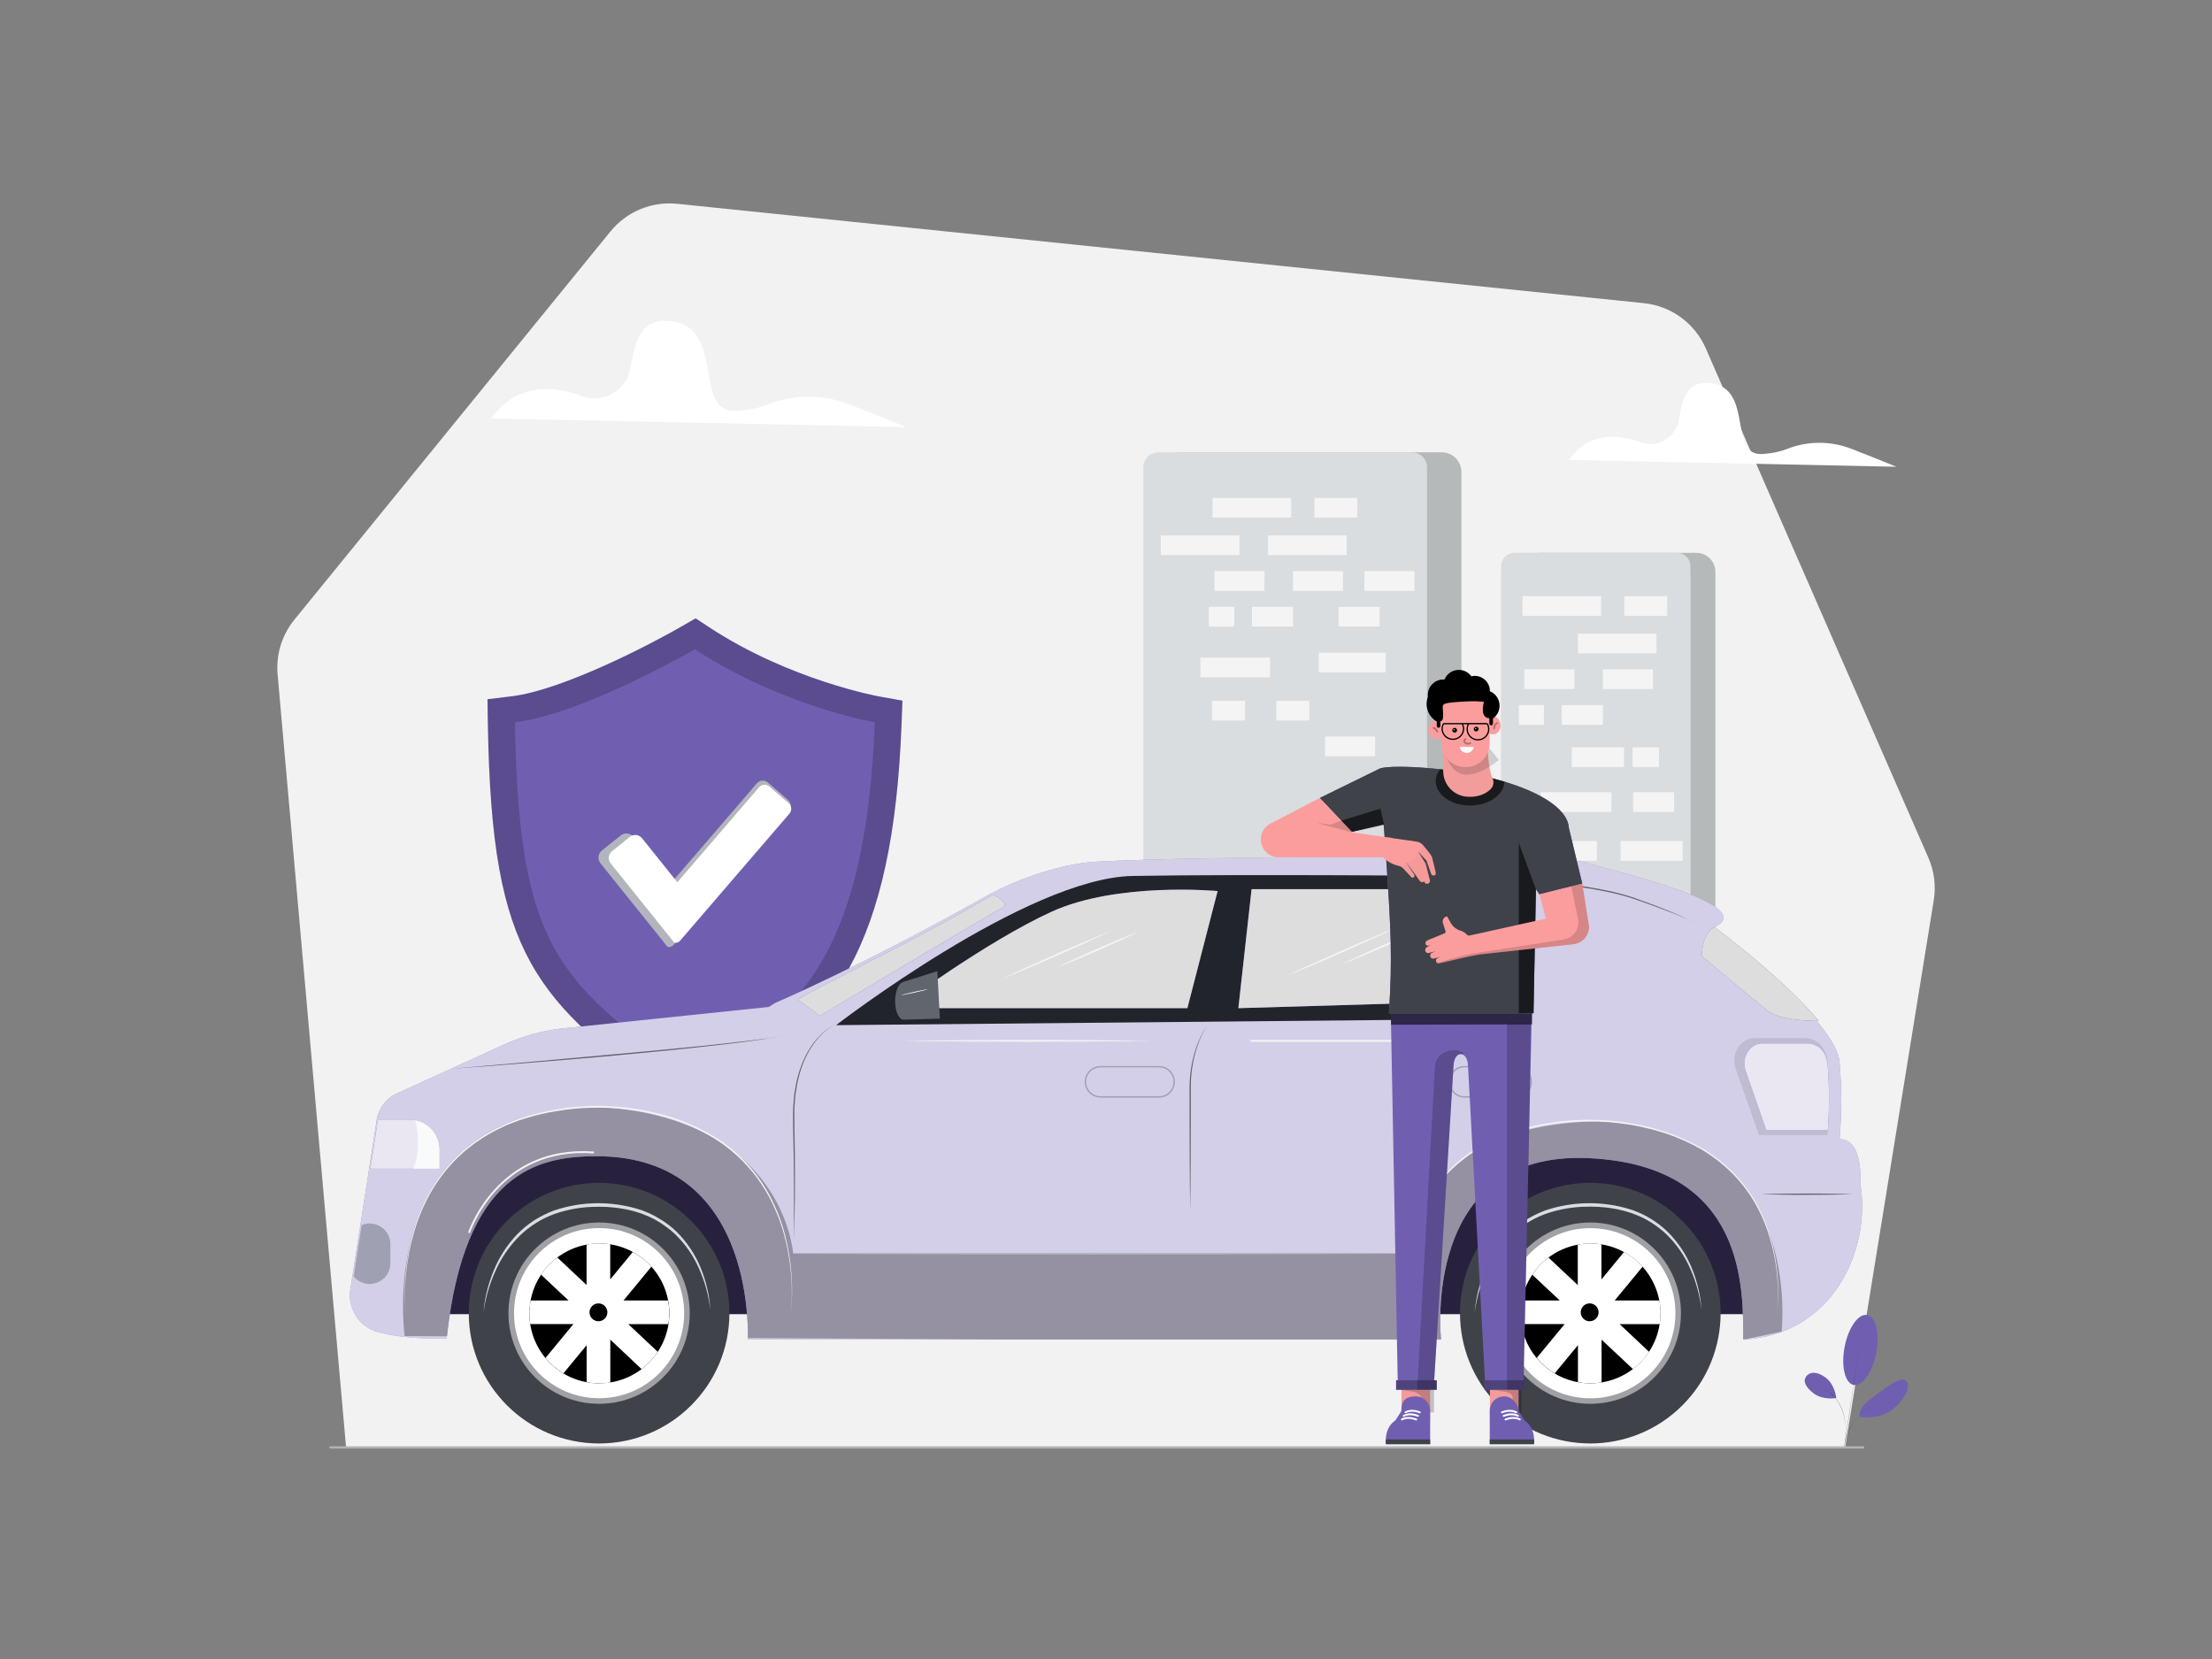 <svg class="gridItem__media" version="1.1" id="Layer_1" xmlns="http://www.w3.org/2000/svg" x="0px" y="0px" width="1600" height="1200" viewBox="0 0 1600 1200" style="baseline-shift: 0px; clip-rule: nonzero; color: rgb(61, 61, 61); color-interpolation: srgb; color-interpolation-filters: linearrgb; color-rendering: auto; cursor: auto; direction: ltr; display: block; fill: none; fill-opacity: 1; fill-rule: nonzero; font: 400 16px / 18.4px Lato, sans-serif; image-rendering: auto; letter-spacing: normal; marker: none; overflow: hidden; paint-order: normal; pointer-events: auto; shape-rendering: auto; stroke: none; stroke-dasharray: none; stroke-dashoffset: 0px; stroke-linecap: butt; stroke-linejoin: miter; stroke-miterlimit: 4; stroke-opacity: 1; stroke-width: 1px; text-anchor: start; text-decoration: none solid rgb(61, 61, 61); text-rendering: auto; visibility: visible; word-spacing: 0px; writing-mode: horizontal-tb;" fill="none" xmlns:xlink="http://www.w3.org/1999/xlink">
<rect x="0" y="0" width="1600" height="1200" fill="#808080" stroke="none"/>
<path d="M250.32 1046.88L200.8 487.81C199.537 473.544 203.889 459.347 212.93 448.24L441.56 167.41C447.317 160.335 454.743 154.803 463.169 151.312C471.595 147.821 480.757 146.48 489.83 147.41L1189.07 219.29C1198.76 220.288 1208.01 223.843 1215.88 229.59C1223.74 235.338 1229.94 243.071 1233.84 252L1394.84 620.39C1399.07 630.072 1400.43 640.768 1398.74 651.2L1334.64 1047L250.32 1046.88Z" fill="#F2F2F2" style="baseline-shift: 0px; fill: rgb(242, 242, 242); paint-order: normal; text-decoration: none solid rgb(61, 61, 61);"></path>
<path d="M1347.62 1047.76H239.001C238.789 1047.76 238.586 1047.68 238.435 1047.53C238.285 1047.38 238.201 1047.17 238.201 1046.96C238.201 1046.75 238.285 1046.54 238.435 1046.39C238.586 1046.24 238.789 1046.16 239.001 1046.16H1347.7C1347.81 1046.16 1347.91 1046.18 1348.01 1046.22C1348.11 1046.26 1348.2 1046.32 1348.27 1046.39C1348.34 1046.47 1348.4 1046.55 1348.44 1046.65C1348.48 1046.75 1348.5 1046.85 1348.5 1046.96C1348.5 1047.07 1348.47 1047.18 1348.43 1047.28C1348.38 1047.38 1348.32 1047.47 1348.23 1047.55C1348.15 1047.62 1348.05 1047.68 1347.95 1047.72C1347.84 1047.75 1347.73 1047.77 1347.62 1047.76V1047.76Z" fill="#AFB3B8" style="baseline-shift: 0px; fill: rgb(175, 179, 184); paint-order: normal; text-decoration: none solid rgb(61, 61, 61);"></path>
<path opacity="0.3" d="M1113.47 399.86H1227C1230.66 399.86 1234.18 401.315 1236.77 403.905C1239.36 406.495 1240.81 410.008 1240.81 413.67V777C1240.81 779.515 1239.81 781.926 1238.03 783.704C1236.26 785.482 1233.84 786.48 1231.33 786.48H1113.43C1110.92 786.467 1108.53 785.463 1106.76 783.686C1104.99 781.91 1104 779.506 1104 777V777V409.31C1104.01 406.803 1105.01 404.401 1106.78 402.63C1108.56 400.859 1110.96 399.863 1113.47 399.86Z" fill="#263238" style="baseline-shift: 0px; fill: rgb(38, 50, 56); opacity: 0.3; paint-order: normal; text-decoration: none solid rgb(61, 61, 61);"></path>
<path d="M1213.11 399.86H1095.41C1090.12 399.86 1085.83 404.149 1085.83 409.44V776.89C1085.83 782.181 1090.12 786.47 1095.41 786.47H1213.11C1218.4 786.47 1222.69 782.181 1222.69 776.89V409.44C1222.69 404.149 1218.4 399.86 1213.11 399.86Z" fill="#DADDDF" style="baseline-shift: 0px; fill: rgb(218, 221, 223); paint-order: normal; text-decoration: none solid rgb(61, 61, 61);"></path>
<path d="M1158.11 431.21H1101.27V445.42H1158.11V431.21Z" fill="#F4F4F4" style="baseline-shift: 0px; fill: rgb(244, 244, 244); paint-order: normal; text-decoration: none solid rgb(61, 61, 61);"></path>
<path d="M1198.15 458.35H1141.31V472.56H1198.15V458.35Z" fill="#F4F4F4" style="baseline-shift: 0px; fill: rgb(244, 244, 244); paint-order: normal; text-decoration: none solid rgb(61, 61, 61);"></path>
<path d="M1138.74 484.18H1102.56V498.39H1138.74V484.18Z" fill="#F4F4F4" style="baseline-shift: 0px; fill: rgb(244, 244, 244); paint-order: normal; text-decoration: none solid rgb(61, 61, 61);"></path>
<path d="M1195.58 484.18H1159.4V498.39H1195.58V484.18Z" fill="#F4F4F4" style="baseline-shift: 0px; fill: rgb(244, 244, 244); paint-order: normal; text-decoration: none solid rgb(61, 61, 61);"></path>
<path d="M1116.77 510.02H1098.68V524.23H1116.77V510.02Z" fill="#F4F4F4" style="baseline-shift: 0px; fill: rgb(244, 244, 244); paint-order: normal; text-decoration: none solid rgb(61, 61, 61);"></path>
<path d="M1159.4 510.02H1129.69V524.23H1159.4V510.02Z" fill="#F4F4F4" style="baseline-shift: 0px; fill: rgb(244, 244, 244); paint-order: normal; text-decoration: none solid rgb(61, 61, 61);"></path>
<path d="M1174.69 540.58H1136.93V554.79H1174.69V540.58Z" fill="#F4F4F4" style="baseline-shift: 0px; fill: rgb(244, 244, 244); paint-order: normal; text-decoration: none solid rgb(61, 61, 61);"></path>
<path d="M1199.96 540.58H1180.86V554.79H1199.96V540.58Z" fill="#F4F4F4" style="baseline-shift: 0px; fill: rgb(244, 244, 244); paint-order: normal; text-decoration: none solid rgb(61, 61, 61);"></path>
<path d="M1165.58 573.05H1114.41V587.26H1165.58V573.05Z" fill="#F4F4F4" style="baseline-shift: 0px; fill: rgb(244, 244, 244); paint-order: normal; text-decoration: none solid rgb(61, 61, 61);"></path>
<path d="M1210.97 573.05H1181.26V587.26H1210.97V573.05Z" fill="#F4F4F4" style="baseline-shift: 0px; fill: rgb(244, 244, 244); paint-order: normal; text-decoration: none solid rgb(61, 61, 61);"></path>
<path d="M1155.07 608.39H1137.33V622.6H1155.07V608.39Z" fill="#F4F4F4" style="baseline-shift: 0px; fill: rgb(244, 244, 244); paint-order: normal; text-decoration: none solid rgb(61, 61, 61);"></path>
<path d="M1217.15 608.39H1172.26V622.6H1217.15V608.39Z" fill="#F4F4F4" style="baseline-shift: 0px; fill: rgb(244, 244, 244); paint-order: normal; text-decoration: none solid rgb(61, 61, 61);"></path>
<path d="M1205.9 431.21H1174.9V445.42H1205.9V431.21Z" fill="#F4F4F4" style="baseline-shift: 0px; fill: rgb(244, 244, 244); paint-order: normal; text-decoration: none solid rgb(61, 61, 61);"></path>
<path d="M1101 399.86H1207.44C1211.47 399.86 1215.34 401.461 1218.19 404.312C1221.04 407.162 1222.65 411.028 1222.65 415.06V415.06V786.47H1085.83V415.07C1085.83 411.038 1087.43 407.171 1090.28 404.319C1093.13 401.467 1097 399.863 1101.03 399.86H1101Z" fill="#DADDDF" style="baseline-shift: 0px; fill: rgb(218, 221, 223); paint-order: normal; text-decoration: none solid rgb(61, 61, 61);"></path>
<path d="M1158.11 431.21H1101.27V445.42H1158.11V431.21Z" fill="#F4F4F4" style="baseline-shift: 0px; fill: rgb(244, 244, 244); paint-order: normal; text-decoration: none solid rgb(61, 61, 61);"></path>
<path d="M1198.15 458.35H1141.31V472.56H1198.15V458.35Z" fill="#F4F4F4" style="baseline-shift: 0px; fill: rgb(244, 244, 244); paint-order: normal; text-decoration: none solid rgb(61, 61, 61);"></path>
<path d="M1138.74 484.18H1102.56V498.39H1138.74V484.18Z" fill="#F4F4F4" style="baseline-shift: 0px; fill: rgb(244, 244, 244); paint-order: normal; text-decoration: none solid rgb(61, 61, 61);"></path>
<path d="M1195.58 484.18H1159.4V498.39H1195.58V484.18Z" fill="#F4F4F4" style="baseline-shift: 0px; fill: rgb(244, 244, 244); paint-order: normal; text-decoration: none solid rgb(61, 61, 61);"></path>
<path d="M1116.77 510.02H1098.68V524.23H1116.77V510.02Z" fill="#F4F4F4" style="baseline-shift: 0px; fill: rgb(244, 244, 244); paint-order: normal; text-decoration: none solid rgb(61, 61, 61);"></path>
<path d="M1159.4 510.02H1129.69V524.23H1159.4V510.02Z" fill="#F4F4F4" style="baseline-shift: 0px; fill: rgb(244, 244, 244); paint-order: normal; text-decoration: none solid rgb(61, 61, 61);"></path>
<path d="M1174.69 540.58H1136.93V554.79H1174.69V540.58Z" fill="#F4F4F4" style="baseline-shift: 0px; fill: rgb(244, 244, 244); paint-order: normal; text-decoration: none solid rgb(61, 61, 61);"></path>
<path d="M1199.96 540.58H1180.86V554.79H1199.96V540.58Z" fill="#F4F4F4" style="baseline-shift: 0px; fill: rgb(244, 244, 244); paint-order: normal; text-decoration: none solid rgb(61, 61, 61);"></path>
<path d="M1165.58 573.05H1114.41V587.26H1165.58V573.05Z" fill="#F4F4F4" style="baseline-shift: 0px; fill: rgb(244, 244, 244); paint-order: normal; text-decoration: none solid rgb(61, 61, 61);"></path>
<path d="M1210.97 573.05H1181.26V587.26H1210.97V573.05Z" fill="#F4F4F4" style="baseline-shift: 0px; fill: rgb(244, 244, 244); paint-order: normal; text-decoration: none solid rgb(61, 61, 61);"></path>
<path d="M1155.07 608.39H1137.33V622.6H1155.07V608.39Z" fill="#F4F4F4" style="baseline-shift: 0px; fill: rgb(244, 244, 244); paint-order: normal; text-decoration: none solid rgb(61, 61, 61);"></path>
<path d="M1217.15 608.39H1172.26V622.6H1217.15V608.39Z" fill="#F4F4F4" style="baseline-shift: 0px; fill: rgb(244, 244, 244); paint-order: normal; text-decoration: none solid rgb(61, 61, 61);"></path>
<path d="M1205.9 431.21H1174.9V445.42H1205.9V431.21Z" fill="#F4F4F4" style="baseline-shift: 0px; fill: rgb(244, 244, 244); paint-order: normal; text-decoration: none solid rgb(61, 61, 61);"></path>
<path opacity="0.3" d="M851.869 327.18H1042.87C1046.64 327.182 1050.25 328.681 1052.91 331.345C1055.57 334.01 1057.07 337.623 1057.07 341.39V631.11H851.869V327.18Z" fill="#263238" style="baseline-shift: 0px; fill: rgb(38, 50, 56); opacity: 0.3; paint-order: normal; text-decoration: none solid rgb(61, 61, 61);"></path>
<path d="M837.87 327.18H1021.38C1024.25 327.18 1027 328.32 1029.03 330.348C1031.07 332.377 1032.21 335.129 1032.21 338V338V631.1H827V338C827 335.128 828.141 332.373 830.172 330.342C832.203 328.311 834.958 327.17 837.83 327.17L837.87 327.18Z" fill="#DADDDF" style="baseline-shift: 0px; fill: rgb(218, 221, 223); paint-order: normal; text-decoration: none solid rgb(61, 61, 61);"></path>
<path d="M933.971 360.16H877.131V374.37H933.971V360.16Z" fill="#F4F4F4" style="baseline-shift: 0px; fill: rgb(244, 244, 244); paint-order: normal; text-decoration: none solid rgb(61, 61, 61);"></path>
<path d="M974.02 387.29H917.18V401.5H974.02V387.29Z" fill="#F4F4F4" style="baseline-shift: 0px; fill: rgb(244, 244, 244); paint-order: normal; text-decoration: none solid rgb(61, 61, 61);"></path>
<path d="M914.6 413.14H878.42V427.35H914.6V413.14Z" fill="#F4F4F4" style="baseline-shift: 0px; fill: rgb(244, 244, 244); paint-order: normal; text-decoration: none solid rgb(61, 61, 61);"></path>
<path d="M971.45 413.14H935.27V427.35H971.45V413.14Z" fill="#F4F4F4" style="baseline-shift: 0px; fill: rgb(244, 244, 244); paint-order: normal; text-decoration: none solid rgb(61, 61, 61);"></path>
<path d="M935.261 438.97H905.551V453.18H935.261V438.97Z" fill="#F4F4F4" style="baseline-shift: 0px; fill: rgb(244, 244, 244); paint-order: normal; text-decoration: none solid rgb(61, 61, 61);"></path>
<path d="M981.77 360.16H950.77V374.37H981.77V360.16Z" fill="#F4F4F4" style="baseline-shift: 0px; fill: rgb(244, 244, 244); paint-order: normal; text-decoration: none solid rgb(61, 61, 61);"></path>
<path d="M896.51 387.29H839.67V401.5H896.51V387.29Z" fill="#F4F4F4" style="baseline-shift: 0px; fill: rgb(244, 244, 244); paint-order: normal; text-decoration: none solid rgb(61, 61, 61);"></path>
<path d="M1023.12 413.14H986.939V427.35H1023.12V413.14Z" fill="#F4F4F4" style="baseline-shift: 0px; fill: rgb(244, 244, 244); paint-order: normal; text-decoration: none solid rgb(61, 61, 61);"></path>
<path d="M892.641 438.97H874.551V453.18H892.641V438.97Z" fill="#F4F4F4" style="baseline-shift: 0px; fill: rgb(244, 244, 244); paint-order: normal; text-decoration: none solid rgb(61, 61, 61);"></path>
<path d="M997.909 438.97H968.199V453.18H997.909V438.97Z" fill="#F4F4F4" style="baseline-shift: 0px; fill: rgb(244, 244, 244); paint-order: normal; text-decoration: none solid rgb(61, 61, 61);"></path>
<path d="M1002.36 472.16H953.91V486.37H1002.36V472.16Z" fill="#F4F4F4" style="baseline-shift: 0px; fill: rgb(244, 244, 244); paint-order: normal; text-decoration: none solid rgb(61, 61, 61);"></path>
<path d="M900.57 506.93H876.68V521.14H900.57V506.93Z" fill="#F4F4F4" style="baseline-shift: 0px; fill: rgb(244, 244, 244); paint-order: normal; text-decoration: none solid rgb(61, 61, 61);"></path>
<path d="M947.07 506.93H923.18V521.14H947.07V506.93Z" fill="#F4F4F4" style="baseline-shift: 0px; fill: rgb(244, 244, 244); paint-order: normal; text-decoration: none solid rgb(61, 61, 61);"></path>
<path d="M994.641 532.77H958.461V546.979H994.641V532.77Z" fill="#F4F4F4" style="baseline-shift: 0px; fill: rgb(244, 244, 244); paint-order: normal; text-decoration: none solid rgb(61, 61, 61);"></path>
<path d="M918.659 475.64H868.27V489.85H918.659V475.64Z" fill="#F4F4F4" style="baseline-shift: 0px; fill: rgb(244, 244, 244); paint-order: normal; text-decoration: none solid rgb(61, 61, 61);"></path>
<path d="M892.641 438.97H874.551V453.18H892.641V438.97Z" fill="#F4F4F4" style="baseline-shift: 0px; fill: rgb(244, 244, 244); paint-order: normal; text-decoration: none solid rgb(61, 61, 61);"></path>
<path d="M502.739 801.38C496.379 801.38 490.059 798.58 484.969 794.76C438.659 760.12 405.159 734.76 383.889 696.3C363.009 658.56 354.289 609.97 352.889 523.44L352.609 505.78L370.059 503.66C406.939 499.23 471.129 465.79 492.759 453.27L503.169 447.27L513.169 453.86C571.429 492.06 635.349 503.68 635.989 503.79L652.739 506.79L652.109 523.79C649.099 602.53 636.999 658.82 613.899 700.84C593.029 738.92 566.049 759.19 542.269 777.06C535.059 782.48 528.269 788.3 521.649 793.82C516.359 798.24 509.649 801.37 502.759 801.37L502.739 801.38Z" class="change-color-in-svg" fill="#4D61FC" style="fill: rgb(112, 95, 177); baseline-shift: 0px; paint-order: normal; text-decoration: none solid rgb(61, 61, 61);"></path>
<path opacity="0.2" d="M502.739 801.38C496.379 801.38 490.059 798.58 484.969 794.76C438.659 760.12 405.159 734.76 383.889 696.3C363.009 658.56 354.289 609.97 352.889 523.44L352.609 505.78L370.059 503.66C406.939 499.23 471.129 465.79 492.759 453.27L503.169 447.27L513.169 453.86C571.429 492.06 635.349 503.68 635.989 503.79L652.739 506.79L652.109 523.79C649.099 602.53 636.999 658.82 613.899 700.84C593.029 738.92 566.049 759.19 542.269 777.06C535.059 782.48 528.269 788.3 521.649 793.82C516.359 798.24 509.649 801.37 502.759 801.37L502.739 801.38Z" fill="black" style="baseline-shift: 0px; fill: rgb(0, 0, 0); opacity: 0.2; paint-order: normal; text-decoration: none solid rgb(61, 61, 61);"></path>
<path d="M502.618 469.63C502.618 469.63 421.449 516.63 372.479 522.48C375.159 686.9 404.508 709 496.798 778C498.598 779.355 500.803 780.063 503.056 780.009C505.308 779.954 507.476 779.141 509.208 777.7C561.638 733.85 625.289 714.82 632.769 522.51C632.769 522.48 565.249 510.73 502.618 469.63ZM502.618 469.63C502.618 469.63 421.449 516.63 372.479 522.48C375.159 686.9 404.508 709 496.798 778C498.598 779.355 500.803 780.063 503.056 780.009C505.308 779.954 507.476 779.141 509.208 777.7C561.638 733.85 625.289 714.82 632.769 522.51C632.769 522.48 565.249 510.73 502.618 469.63ZM502.618 469.63C502.618 469.63 421.449 516.63 372.479 522.48C375.159 686.9 404.508 709 496.798 778C498.598 779.355 500.803 780.063 503.056 780.009C505.308 779.954 507.476 779.141 509.208 777.7C561.638 733.85 625.289 714.82 632.769 522.51C632.769 522.48 565.249 510.73 502.618 469.63Z" class="change-color-in-svg" fill="#4D61FC" style="fill: rgb(112, 95, 177); baseline-shift: 0px; paint-order: normal; text-decoration: none solid rgb(61, 61, 61);"></path>
<path d="M570.589 586.53L504.689 663.17L487.249 683.42C486.718 684.038 486.029 684.5 485.256 684.757C484.482 685.014 483.654 685.057 482.859 684.88L465.469 663.22L434.359 624.47C433.816 623.796 433.411 623.023 433.167 622.192C432.923 621.362 432.846 620.492 432.938 619.632C433.031 618.772 433.293 617.939 433.708 617.18C434.123 616.421 434.684 615.752 435.359 615.21L448.999 604.31C450.36 603.215 452.099 602.706 453.836 602.894C455.572 603.081 457.163 603.95 458.259 605.31L485.259 638.89L547.509 566.56C548.479 565.441 549.852 564.752 551.329 564.643C552.806 564.534 554.265 565.015 555.389 565.98L569.999 578.67C571.118 579.635 571.808 581.004 571.919 582.478C572.029 583.951 571.551 585.409 570.589 586.53Z" fill="#B2B6BC" style="baseline-shift: 0px; fill: rgb(178, 182, 188); paint-order: normal; text-decoration: none solid rgb(61, 61, 61);"></path>
<path d="M571.07 588.459L508.44 661.239L491.9 680.469C491.399 681.058 490.746 681.498 490.013 681.742C489.279 681.985 488.493 682.022 487.74 681.849L471.22 661.239L441.69 624.489C440.657 623.189 440.183 621.532 440.37 619.882C440.558 618.233 441.392 616.725 442.69 615.689L455.58 605.339C456.873 604.298 458.526 603.814 460.176 603.992C461.827 604.17 463.339 604.996 464.38 606.289V606.289L489.96 638.169L549 569.489C549.92 568.426 551.224 567.771 552.626 567.668C554.028 567.565 555.414 568.022 556.48 568.939L570.48 581.019C571.544 581.928 572.204 583.222 572.314 584.617C572.425 586.012 571.977 587.394 571.07 588.459Z" fill="white" style="baseline-shift: 0px; fill: rgb(255, 255, 255); paint-order: normal; text-decoration: none solid rgb(61, 61, 61);"></path>
<path d="M1272.78 822.121H316.539V950.531H1272.78V822.121Z" class="change-color-in-svg" fill="#4D61FC" style="fill: rgb(112, 95, 177); baseline-shift: 0px; paint-order: normal; text-decoration: none solid rgb(61, 61, 61);"></path>
<path opacity="0.65" d="M1272.78 822.121H316.539V950.531H1272.78V822.121Z" fill="black" style="baseline-shift: 0px; fill: rgb(0, 0, 0); opacity: 0.65; paint-order: normal; text-decoration: none solid rgb(61, 61, 61);"></path>
<path d="M1260.89 968.83C1260.89 933.31 1263.58 842.83 1148.89 837.7C1027.32 832.19 1042.34 968.83 1042.34 968.83H540.94C540.33 973.83 550.63 836.33 431.66 836.33C389.31 836.33 336.03 847.26 323.06 968.12C323.06 968.12 295.15 969.42 273.33 963.51C266.78 961.697 261.129 957.532 257.457 951.812C253.786 946.093 252.352 939.221 253.43 932.51L254.8 923.71L260.58 886.6L266.92 845.82L272.44 810.31C273.089 806.11 274.773 802.137 277.339 798.749C279.905 795.361 283.273 792.664 287.14 790.9L365 755.38C378.396 749.259 392.7 745.362 407.35 743.84L556 728.38L560.61 725.51C560.61 725.51 625.61 697.61 710.51 649.78C727.709 640.032 746.136 632.633 765.3 627.78C774.157 625.445 783.213 623.945 792.35 623.3C867.48 619.2 1128.35 617.84 1144.75 623.3C1161.15 628.76 1277.26 654.72 1239.01 671.12C1239.01 671.12 1300.24 716.33 1322.56 749.67C1327.13 756.47 1330.07 762.78 1330.56 768.11C1332.18 786.514 1332.2 805.023 1330.63 823.43C1330.64 823.659 1330.61 823.888 1330.56 824.11C1330.56 824.11 1346.96 821.38 1345.56 855.53C1353.78 904.63 1325.09 966.1 1260.89 968.83Z" class="change-color-in-svg" fill="#4D61FC" style="fill: rgb(112, 95, 177); baseline-shift: 0px; paint-order: normal; text-decoration: none solid rgb(61, 61, 61);"></path>
<path opacity="0.7" d="M1260.89 968.83C1260.89 933.31 1263.58 842.83 1148.89 837.7C1027.32 832.19 1042.34 968.83 1042.34 968.83H540.94C540.33 973.83 550.63 836.33 431.66 836.33C389.31 836.33 336.03 847.26 323.06 968.12C323.06 968.12 295.15 969.42 273.33 963.51C266.78 961.697 261.129 957.532 257.457 951.812C253.786 946.093 252.352 939.221 253.43 932.51L254.8 923.71L260.58 886.6L266.92 845.82L272.44 810.31C273.089 806.11 274.773 802.137 277.339 798.749C279.905 795.361 283.273 792.664 287.14 790.9L365 755.38C378.396 749.259 392.7 745.362 407.35 743.84L556 728.38L560.61 725.51C560.61 725.51 625.61 697.61 710.51 649.78C727.709 640.032 746.136 632.633 765.3 627.78C774.157 625.445 783.213 623.945 792.35 623.3C867.48 619.2 1128.35 617.84 1144.75 623.3C1161.15 628.76 1277.26 654.72 1239.01 671.12C1239.01 671.12 1300.24 716.33 1322.56 749.67C1327.13 756.47 1330.07 762.78 1330.56 768.11C1332.18 786.514 1332.2 805.023 1330.63 823.43C1330.64 823.659 1330.61 823.888 1330.56 824.11C1330.56 824.11 1346.96 821.38 1345.56 855.53C1353.78 904.63 1325.09 966.1 1260.89 968.83Z" fill="white" style="baseline-shift: 0px; fill: rgb(255, 255, 255); opacity: 0.7; paint-order: normal; text-decoration: none solid rgb(61, 61, 61);"></path>
<path opacity="0.3" d="M1288.69 963.2L1262.43 968.74C1261.92 968.74 1261.43 968.81 1260.9 968.83C1260.9 933.31 1263.59 842.83 1148.9 837.69C1027.32 832.19 1042.34 968.83 1042.34 968.83H722.67L540.97 967.83C541.19 954.72 542.07 836.36 431.71 836.36C389.54 836.36 336.56 847.2 323.28 966.59L292.72 966.42C292.72 966.42 268.81 800.67 432.88 800.67C567.23 808.44 573.69 906.61 573.69 906.61H1019.37C1019.37 906.61 1019.37 813.61 1156.31 811.01C1306.16 816.18 1288.69 963.2 1288.69 963.2Z" fill="black" style="baseline-shift: 0px; fill: rgb(0, 0, 0); opacity: 0.3; paint-order: normal; text-decoration: none solid rgb(61, 61, 61);"></path>
<path d="M433.34 1044.1C485.398 1044.1 527.6 1001.9 527.6 949.84C527.6 897.782 485.398 855.58 433.34 855.58C381.282 855.58 339.08 897.782 339.08 949.84C339.08 1001.9 381.282 1044.1 433.34 1044.1Z" fill="#3F4249" style="baseline-shift: 0px; fill: rgb(63, 66, 73); paint-order: normal; text-decoration: none solid rgb(61, 61, 61);"></path>
<path d="M349.76 949.241C350.142 944.048 350.979 938.898 352.26 933.851C353.512 928.787 355.14 923.823 357.13 919.001C361.108 909.266 366.874 900.363 374.13 892.751C377.824 888.992 381.911 885.639 386.32 882.751C390.792 879.94 395.528 877.572 400.46 875.681C420.537 868.821 442.276 868.531 462.53 874.851L464.44 875.461L466.27 876.211C467.49 876.711 468.73 877.211 469.92 877.721L473.48 879.481C474.075 879.78 474.653 880.114 475.21 880.481L476.92 881.481C481.473 884.134 485.687 887.331 489.47 891.001C496.916 898.428 502.805 907.268 506.79 917.001C508.776 921.866 510.371 926.882 511.56 932.001C512.774 937.077 513.507 942.257 513.75 947.471C512.632 937.154 509.888 927.079 505.62 917.621C501.508 908.169 495.551 899.632 488.1 892.511L485.23 889.951L482.18 887.631C481.18 886.821 480.08 886.171 479.03 885.431L477.46 884.331L475.8 883.381L474.14 882.381C473.59 882.061 473.02 881.761 472.45 881.481L469 879.821C467.84 879.291 466.63 878.821 465.45 878.391L463.66 877.691C463.06 877.481 462.44 877.311 461.83 877.121L458.16 876.001L454.42 875.121L452.51 874.691C451.88 874.561 451.25 874.481 450.6 874.371L446.78 873.751C445.52 873.551 444.23 873.491 442.96 873.351C441.69 873.211 440.41 873.081 439.14 873.021L435.32 872.911C434.04 872.911 432.77 872.791 431.5 872.911C421.237 872.926 411.048 874.646 401.35 878.001C391.667 881.459 382.862 887.003 375.56 894.241C368.269 901.538 362.405 910.131 358.27 919.581C353.984 928.993 351.116 938.988 349.76 949.241V949.241Z" fill="#DADDDF" style="baseline-shift: 0px; fill: rgb(218, 221, 223); paint-order: normal; text-decoration: none solid rgb(61, 61, 61);"></path>
<path opacity="0.5" d="M433.34 1015.41C469.553 1015.41 498.91 986.053 498.91 949.84C498.91 913.626 469.553 884.27 433.34 884.27C397.126 884.27 367.77 913.626 367.77 949.84C367.77 986.053 397.126 1015.41 433.34 1015.41Z" fill="white" style="baseline-shift: 0px; fill: rgb(255, 255, 255); opacity: 0.5; paint-order: normal; text-decoration: none solid rgb(61, 61, 61);"></path>
<path d="M433.341 1011.38C467.328 1011.38 494.881 983.828 494.881 949.841C494.881 915.853 467.328 888.301 433.341 888.301C399.353 888.301 371.801 915.853 371.801 949.841C371.801 983.828 399.353 1011.38 433.341 1011.38Z" fill="white" style="baseline-shift: 0px; fill: rgb(255, 255, 255); paint-order: normal; text-decoration: none solid rgb(61, 61, 61);"></path>
<path d="M484.15 949.999C484.139 963.125 479.031 975.733 469.902 985.164C460.773 994.595 448.338 1000.11 435.22 1000.55C434.65 1000.55 434.09 1000.61 433.53 1000.61C426.882 1000.62 420.297 999.311 414.153 996.77C408.009 994.229 402.427 990.502 397.725 985.801C393.024 981.101 389.295 975.519 386.753 969.375C384.211 963.232 382.905 956.648 382.91 949.999V948.999C383.086 940.484 385.407 932.151 389.658 924.771C393.91 917.391 399.954 911.203 407.232 906.779C414.511 902.355 422.787 899.839 431.296 899.463C439.804 899.088 448.27 900.864 455.91 904.629C460.65 906.951 464.989 910.017 468.76 913.709C473.631 918.415 477.504 924.053 480.149 930.288C482.793 936.523 484.154 943.227 484.15 949.999V949.999Z" fill="black" style="baseline-shift: 0px; fill: rgb(0, 0, 0); paint-order: normal; text-decoration: none solid rgb(61, 61, 61);"></path>
<path d="M471.16 916.229C470.37 915.359 469.56 914.499 468.72 913.679C465.443 910.499 461.741 907.786 457.72 905.619L441.39 925.419V899.999C438.767 899.589 436.116 899.379 433.46 899.369C430.384 899.377 427.315 899.662 424.29 900.219V929.459L403.1 909.569C398.486 912.992 394.509 917.2 391.35 921.999L411.27 940.689H383.75C383.238 943.428 382.954 946.204 382.9 948.989V949.989C382.908 952.584 383.112 955.175 383.51 957.739H414.77L394.56 982.259C398.217 986.68 402.596 990.45 407.51 993.409L424.35 972.999V999.739C427.374 1000.31 430.444 1000.59 433.52 1000.6C434.09 1000.6 434.65 1000.6 435.21 1000.6C437.301 1000.52 439.384 1000.32 441.45 999.999V968.999L464.09 990.309C468.654 986.831 472.602 982.613 475.77 977.829L454.43 957.769H483.48C484.354 952.097 484.256 946.318 483.19 940.679H451L471.16 916.229Z" fill="white" style="baseline-shift: 0px; fill: rgb(255, 255, 255); paint-order: normal; text-decoration: none solid rgb(61, 61, 61);"></path>
<path d="M432.87 955.699C436.438 955.699 439.33 952.807 439.33 949.239C439.33 945.671 436.438 942.779 432.87 942.779C429.302 942.779 426.41 945.671 426.41 949.239C426.41 952.807 429.302 955.699 432.87 955.699Z" fill="black" style="baseline-shift: 0px; fill: rgb(0, 0, 0); paint-order: normal; text-decoration: none solid rgb(61, 61, 61);"></path>
<path d="M1216.96 1016.49C1253.77 979.677 1253.77 919.995 1216.96 883.184C1180.15 846.373 1120.47 846.373 1083.66 883.184C1046.85 919.995 1046.85 979.677 1083.66 1016.49C1120.47 1053.3 1180.15 1053.3 1216.96 1016.49Z" fill="#3F4249" style="baseline-shift: 0px; fill: rgb(63, 66, 73); paint-order: normal; text-decoration: none solid rgb(61, 61, 61);"></path>
<path d="M1066.7 949.241C1067.08 944.048 1067.91 938.899 1069.19 933.851C1070.44 928.782 1072.07 923.812 1074.05 918.981C1078.02 909.243 1083.79 900.338 1091.05 892.731C1094.74 888.972 1098.82 885.62 1103.23 882.731C1107.7 879.92 1112.44 877.552 1117.38 875.661C1137.46 868.802 1159.2 868.511 1179.45 874.831C1180.08 875.031 1180.71 875.221 1181.36 875.441L1183.2 876.191C1184.42 876.691 1185.66 877.191 1186.85 877.701L1190.41 879.461C1191 879.761 1191.58 880.095 1192.14 880.461L1193.84 881.461C1198.39 884.155 1202.59 887.392 1206.35 891.101C1213.8 898.526 1219.69 907.366 1223.68 917.101C1225.66 921.942 1227.25 926.931 1228.45 932.021C1229.67 937.085 1230.41 942.25 1230.68 947.451C1229.56 937.138 1226.82 927.066 1222.55 917.611C1218.44 908.152 1212.48 899.612 1205.02 892.491L1202.15 889.931L1199.15 887.581C1198.15 886.771 1197.05 886.121 1196.01 885.381L1194.43 884.311L1192.76 883.311L1191.1 882.311C1190.56 881.991 1189.99 881.691 1189.41 881.421L1185.96 879.761C1184.79 879.231 1183.58 878.811 1182.39 878.331L1180.62 877.631C1180.01 877.421 1179.4 877.251 1178.78 877.061L1175.12 875.931L1171.38 875.051L1169.52 874.611C1168.89 874.481 1168.25 874.401 1167.61 874.291L1163.79 873.671C1162.53 873.471 1161.24 873.411 1159.97 873.271C1158.7 873.131 1157.41 873.001 1156.15 872.951L1152.33 872.831C1151.05 872.831 1149.76 872.721 1148.51 872.831C1138.24 872.84 1128.05 874.553 1118.34 877.901C1108.66 881.359 1099.86 886.904 1092.56 894.141C1085.26 901.433 1079.4 910.028 1075.27 919.481C1070.95 928.921 1068.06 938.951 1066.7 949.241V949.241Z" fill="#DADDDF" style="baseline-shift: 0px; fill: rgb(218, 221, 223); paint-order: normal; text-decoration: none solid rgb(61, 61, 61);"></path>
<path opacity="0.5" d="M1150.31 1015.41C1186.52 1015.41 1215.88 986.055 1215.88 949.841C1215.88 913.628 1186.52 884.271 1150.31 884.271C1114.1 884.271 1084.74 913.628 1084.74 949.841C1084.74 986.055 1114.1 1015.41 1150.31 1015.41Z" fill="white" style="baseline-shift: 0px; fill: rgb(255, 255, 255); opacity: 0.5; paint-order: normal; text-decoration: none solid rgb(61, 61, 61);"></path>
<path d="M1211.09 959.751C1216.54 926.203 1193.76 894.592 1160.21 889.146C1126.66 883.7 1095.05 906.482 1089.6 940.03C1084.16 973.579 1106.94 1005.19 1140.49 1010.64C1174.04 1016.08 1205.65 993.3 1211.09 959.751Z" fill="white" style="baseline-shift: 0px; fill: rgb(255, 255, 255); paint-order: normal; text-decoration: none solid rgb(61, 61, 61);"></path>
<path d="M1201.07 950C1201.08 963.13 1195.98 975.748 1186.85 985.183C1177.72 994.618 1165.27 1000.13 1152.15 1000.55C1151.59 1000.55 1151.03 1000.61 1150.46 1000.61C1139.58 1000.62 1128.99 997.126 1120.26 990.64C1111.52 984.155 1105.11 975.027 1101.98 964.61C1100.55 959.889 1099.83 954.983 1099.84 950.05C1099.82 949.717 1099.82 949.383 1099.84 949.05C1100.01 940.534 1102.33 932.199 1106.58 924.818C1110.83 917.436 1116.88 911.247 1124.16 906.822C1131.44 902.398 1139.71 899.882 1148.22 899.508C1156.73 899.133 1165.2 900.912 1172.84 904.68C1177.58 907.002 1181.92 910.068 1185.69 913.76C1190.56 918.457 1194.43 924.087 1197.07 930.314C1199.71 936.54 1201.07 943.236 1201.07 950V950Z" fill="black" style="baseline-shift: 0px; fill: rgb(0, 0, 0); paint-order: normal; text-decoration: none solid rgb(61, 61, 61);"></path>
<path d="M1188.13 916.23C1187.34 915.36 1186.54 914.5 1185.69 913.68C1182.41 910.501 1178.71 907.789 1174.69 905.62L1158.35 925.45V900.05C1155.72 899.64 1153.07 899.43 1150.41 899.42C1147.34 899.423 1144.27 899.707 1141.25 900.27V929.51L1120.02 909.6C1115.43 913.028 1111.46 917.223 1108.3 922L1128.24 940.68H1100.71C1100.2 943.422 1099.92 946.202 1099.87 948.99C1099.85 949.323 1099.85 949.657 1099.87 949.99C1099.87 952.588 1100.07 955.183 1100.47 957.75H1131.75L1111.53 982.26C1115.2 986.69 1119.59 990.464 1124.53 993.42L1141.37 973V999.74C1144.39 1000.3 1147.46 1000.59 1150.53 1000.6C1151.09 1000.6 1151.65 1000.6 1152.22 1000.54C1154.31 1000.47 1156.39 1000.28 1158.46 999.95V969L1181.17 990.31C1185.74 986.842 1189.69 982.622 1192.84 977.83L1171.52 957.77H1200.52C1200.91 955.205 1201.1 952.614 1201.1 950.02C1201.1 946.886 1200.81 943.759 1200.23 940.68H1167.94L1188.13 916.23Z" fill="white" style="baseline-shift: 0px; fill: rgb(255, 255, 255); paint-order: normal; text-decoration: none solid rgb(61, 61, 61);"></path>
<path d="M1149.85 955.701C1153.42 955.701 1156.31 952.809 1156.31 949.241C1156.31 945.673 1153.42 942.781 1149.85 942.781C1146.28 942.781 1143.39 945.673 1143.39 949.241C1143.39 952.809 1146.28 955.701 1149.85 955.701Z" fill="black" style="baseline-shift: 0px; fill: rgb(0, 0, 0); paint-order: normal; text-decoration: none solid rgb(61, 61, 61);"></path>
<path d="M604.77 741.521C604.77 741.521 742.74 635.001 819.25 633.601C895.76 632.201 1061.04 633.601 1061.04 633.601C1061.04 633.601 1099.24 680.051 1107.48 695.071C1091.09 710.071 1043.28 737.421 1043.28 737.421L604.77 741.521Z" fill="#21252B" style="baseline-shift: 0px; fill: rgb(33, 37, 43); paint-order: normal; text-decoration: none solid rgb(61, 61, 61);"></path>
<path d="M648.49 729.231H858.86L880.72 644.541C880.72 644.541 808.32 637.701 760.51 659.541C712.7 681.381 648.49 729.231 648.49 729.231Z" class="change-color-in-svg" fill="#4D61FC" style="fill: rgb(112, 95, 177); baseline-shift: 0px; paint-order: normal; text-decoration: none solid rgb(61, 61, 61);"></path>
<path d="M905.31 643.171L895.75 729.231L1035.08 725.131L1095.19 690.981L1056.93 643.171H905.31Z" class="change-color-in-svg" fill="#4D61FC" style="fill: rgb(112, 95, 177); baseline-shift: 0px; paint-order: normal; text-decoration: none solid rgb(61, 61, 61);"></path>
<path d="M648.49 729.231H858.86L880.72 644.541C880.72 644.541 808.32 637.701 760.51 659.541C712.7 681.381 648.49 729.231 648.49 729.231Z" fill="#DDDDDD" style="baseline-shift: 0px; fill: rgb(221, 221, 221); paint-order: normal; text-decoration: none solid rgb(61, 61, 61);"></path>
<path d="M905.31 643.171L895.75 729.231L1035.08 725.131L1095.19 690.981L1056.93 643.171H905.31Z" fill="#DDDDDD" style="baseline-shift: 0px; fill: rgb(221, 221, 221); paint-order: normal; text-decoration: none solid rgb(61, 61, 61);"></path>
<path d="M725.2 656.51C709.75 664.84 593.06 734.82 593.06 734.82L577 723C593.07 712.83 666.71 678 718.34 646.94C723.41 649.78 729.83 654 725.2 656.51Z" class="change-color-in-svg" fill="#4D61FC" style="fill: rgb(112, 95, 177); baseline-shift: 0px; paint-order: normal; text-decoration: none solid rgb(61, 61, 61);"></path>
<path d="M1315.54 738.461C1303.66 738.401 1286.54 737.201 1278.92 731.281C1266.63 721.731 1231.11 691.671 1231.11 691.671C1231.11 691.671 1230.25 676.281 1240.04 670.531C1241.87 671.881 1289.8 707.511 1315.54 738.461Z" class="change-color-in-svg" fill="#4D61FC" style="fill: rgb(112, 95, 177); baseline-shift: 0px; paint-order: normal; text-decoration: none solid rgb(61, 61, 61);"></path>
<path d="M725.2 656.51C709.75 664.84 593.06 734.82 593.06 734.82L577 723C593.07 712.83 666.71 678 718.34 646.94C723.41 649.78 729.83 654 725.2 656.51Z" fill="#DDDDDD" style="baseline-shift: 0px; fill: rgb(221, 221, 221); paint-order: normal; text-decoration: none solid rgb(61, 61, 61);"></path>
<path d="M1315.54 738.461C1303.66 738.401 1286.54 737.201 1278.92 731.281C1266.63 721.731 1231.11 691.671 1231.11 691.671C1231.11 691.671 1230.25 676.281 1240.04 670.531C1241.87 671.881 1289.8 707.511 1315.54 738.461Z" fill="#DDDDDD" style="baseline-shift: 0px; fill: rgb(221, 221, 221); paint-order: normal; text-decoration: none solid rgb(61, 61, 61);"></path>
<path d="M722.561 709C725.941 707.36 729.351 705.8 732.751 704.22L742.951 699.451C749.791 696.341 756.681 693.331 763.541 690.271C770.401 687.211 777.321 684.27 784.241 681.36L794.631 677C798.121 675.58 801.631 674.131 805.081 672.771C801.701 674.411 798.291 675.97 794.891 677.54L784.681 682.25C777.841 685.36 770.961 688.37 764.101 691.43C757.241 694.49 750.321 697.431 743.391 700.341L733.001 704.69C729.521 706.12 726.051 707.59 722.561 709Z" fill="#F4F4F4" style="baseline-shift: 0px; fill: rgb(244, 244, 244); paint-order: normal; text-decoration: none solid rgb(61, 61, 61);"></path>
<path d="M763.439 700.211C765.909 698.971 768.439 697.811 770.889 696.601L778.389 693.131C783.389 690.811 788.389 688.581 793.459 686.361C798.529 684.141 803.559 681.961 808.659 679.861L816.299 676.711C818.859 675.711 821.409 674.661 823.999 673.711C821.519 674.951 818.999 676.121 816.549 677.321L809.049 680.801C804.049 683.121 799.049 685.341 793.979 687.571C788.909 689.801 783.879 691.951 778.779 694.061L771.139 697.221C768.579 698.191 765.999 699.241 763.439 700.211Z" fill="#F4F4F4" style="baseline-shift: 0px; fill: rgb(244, 244, 244); paint-order: normal; text-decoration: none solid rgb(61, 61, 61);"></path>
<path d="M929.25 706.38C932.63 704.74 936.05 703.17 939.44 701.61L949.7 696.92C956.53 693.81 963.41 690.81 970.28 687.74C977.15 684.67 984.05 681.74 990.97 678.83L1001.37 674.48C1004.85 673.07 1008.31 671.61 1011.82 670.24C1008.43 671.89 1005.02 673.45 1001.62 675.02L991.37 679.71C984.53 682.81 977.65 685.82 970.79 688.89C963.93 691.96 957.01 694.89 950.09 697.79L939.69 702.14C936.21 703.56 932.74 705 929.25 706.38Z" fill="#F4F4F4" style="baseline-shift: 0px; fill: rgb(244, 244, 244); paint-order: normal; text-decoration: none solid rgb(61, 61, 61);"></path>
<path d="M970.141 697.621C972.611 696.381 975.141 695.231 977.581 694.021L985.081 690.541C990.081 688.221 995.081 685.991 1000.15 683.771C1005.22 681.551 1010.25 679.371 1015.35 677.271L1022.99 674.121C1025.56 673.121 1028.1 672.121 1030.69 671.121C1028.23 672.371 1025.69 673.531 1023.24 674.731L1015.75 678.221C1010.75 680.531 1005.75 682.761 1000.67 684.981C995.591 687.201 990.571 689.371 985.471 691.481L977.831 694.631C975.271 695.621 972.721 696.651 970.141 697.621Z" fill="#F4F4F4" style="baseline-shift: 0px; fill: rgb(244, 244, 244); paint-order: normal; text-decoration: none solid rgb(61, 61, 61);"></path>
<path opacity="0.3" d="M838.38 771.57H796.03C789.993 771.57 785.1 776.464 785.1 782.5C785.1 788.537 789.993 793.43 796.03 793.43H838.38C844.416 793.43 849.31 788.537 849.31 782.5C849.31 776.464 844.416 771.57 838.38 771.57Z" stroke="#263238" stroke-miterlimit="10" style="baseline-shift: 0px; opacity: 0.3; paint-order: normal; stroke: rgb(38, 50, 56); stroke-miterlimit: 10; text-decoration: none solid rgb(61, 61, 61);"></path>
<path opacity="0.3" d="M1097.02 771.57H1059.2C1053.42 771.57 1048.74 776.253 1048.74 782.03V782.97C1048.74 788.747 1053.42 793.43 1059.2 793.43H1097.02C1102.8 793.43 1107.48 788.747 1107.48 782.97V782.03C1107.48 776.253 1102.8 771.57 1097.02 771.57Z" stroke="#263238" stroke-miterlimit="10" style="baseline-shift: 0px; opacity: 0.3; paint-order: normal; stroke: rgb(38, 50, 56); stroke-miterlimit: 10; text-decoration: none solid rgb(61, 61, 61);"></path>
<path d="M293.31 950.53C292.843 945.661 292.636 940.771 292.69 935.88C292.74 930.99 292.92 926.09 293.4 921.22C294.246 911.461 295.973 901.798 298.56 892.35C301.14 882.875 304.734 873.705 309.28 865C313.854 856.324 319.505 848.26 326.1 841C327.78 839.22 329.38 837.34 331.23 835.72L333.92 833.17C334.796 832.311 335.721 831.503 336.69 830.75C338.6 829.22 340.51 827.67 342.47 826.17L348.57 822.05C349.58 821.355 350.628 820.717 351.71 820.14L354.92 818.32C355.99 817.72 357.04 817.09 358.13 816.53L361.46 814.95L364.8 813.38L366.47 812.6C367.02 812.35 367.6 812.15 368.18 811.93L375.05 809.31C384.335 806.117 393.891 803.774 403.6 802.31C406.02 801.94 408.44 801.5 410.88 801.21C413.32 800.92 415.75 800.67 418.19 800.48C423.077 800.1 427.98 799.913 432.9 799.92C442.713 799.962 452.505 800.809 462.18 802.45C464.6 802.87 467.01 803.31 469.41 803.84L476.56 805.56C477.75 805.86 478.95 806.1 480.13 806.45L483.65 807.54C485.98 808.28 488.35 808.93 490.65 809.77C499.901 813.078 508.785 817.334 517.16 822.47L523.29 826.47L529.12 830.97C532.897 834.107 536.47 837.481 539.82 841.07C546.492 848.261 552.206 856.284 556.82 864.94C561.438 873.645 565.057 882.843 567.61 892.36C570.118 901.833 571.742 911.517 572.46 921.29C573.232 931.051 573.058 940.863 571.94 950.59C572.95 940.863 573.02 931.061 572.15 921.32C571.321 911.586 569.597 901.948 567 892.53C564.399 883.125 560.749 874.041 556.12 865.45C549.179 852.559 539.77 841.16 528.43 831.9L522.7 827.44L516.57 823.37C508.256 818.29 499.435 814.091 490.25 810.84C487.96 810.02 485.6 809.38 483.25 808.64L479.76 807.56C478.59 807.22 477.39 806.98 476.21 806.69L469.19 805C466.81 804.46 464.41 804 462.02 803.63C452.403 802.027 442.67 801.214 432.92 801.2C428.047 801.2 423.183 801.377 418.33 801.73C415.89 801.91 413.47 802.15 411.05 802.44C408.63 802.73 406.27 803.15 403.82 803.51C394.181 804.953 384.692 807.266 375.47 810.42L368.59 813C368.02 813.22 367.44 813.41 366.89 813.66L365.24 814.43L362 816L358.7 817.55C357.62 818.11 356.57 818.74 355.51 819.32L352.33 821.12C351.258 821.703 350.217 822.341 349.21 823.03L343.16 827.11L337.43 831.63C336.462 832.363 335.541 833.154 334.67 834L331.98 836.48C330.14 838.07 328.55 839.91 326.87 841.68C320.267 848.842 314.599 856.813 310 865.4C305.422 874.021 301.788 883.11 299.16 892.51C296.475 901.902 294.647 911.518 293.7 921.24C293.18 926.1 292.94 930.98 292.84 935.87C292.726 940.762 292.883 945.656 293.31 950.53V950.53Z" fill="#F4F4F4" style="baseline-shift: 0px; fill: rgb(244, 244, 244); paint-order: normal; text-decoration: none solid rgb(61, 61, 61);"></path>
<path d="M1014.46 950.531C1013.6 941.252 1013.65 931.912 1014.59 922.641C1015.47 913.356 1017.23 904.175 1019.84 895.221C1022.45 886.241 1026.08 877.589 1030.65 869.431C1035.24 861.284 1040.88 853.771 1047.41 847.081C1053.99 840.409 1061.38 834.593 1069.41 829.771C1077.52 825.119 1086.07 821.28 1094.94 818.311L1101.62 816.401L1104.99 815.451L1108.41 814.691L1115.26 813.201C1117.55 812.761 1119.87 812.471 1122.17 812.111L1125.63 811.591C1126.79 811.411 1127.94 811.231 1129.11 811.121C1131.43 810.851 1133.75 810.641 1136.11 810.471C1140.78 810.131 1145.44 809.961 1150.11 809.961C1159.45 810 1168.78 810.752 1178.01 812.211L1181.46 812.791L1184.9 813.451L1191.73 815.021L1195.14 815.811C1196.27 816.081 1197.38 816.461 1198.5 816.811L1205.18 818.811C1214.04 821.812 1222.6 825.649 1230.73 830.271C1238.8 835.023 1246.24 840.764 1252.88 847.361C1259.49 853.95 1265.21 861.384 1269.88 869.471C1274.5 877.611 1278.14 886.268 1280.73 895.261C1283.32 904.226 1284.99 913.429 1285.73 922.731C1286.53 932.019 1286.38 941.365 1285.26 950.621C1286.27 941.364 1286.32 932.028 1285.41 922.761C1284.58 913.5 1282.82 904.347 1280.15 895.441C1277.53 886.521 1273.86 877.942 1269.23 869.881C1264.56 861.857 1258.84 854.489 1252.23 847.971C1245.6 841.494 1238.21 835.842 1230.23 831.141C1222.14 826.567 1213.63 822.774 1204.82 819.811L1198.13 817.811C1197.03 817.501 1195.92 817.131 1194.8 816.861L1191.41 816.091L1184.63 814.541L1181.21 813.901L1177.77 813.331C1168.61 811.895 1159.35 811.167 1150.08 811.151C1145.41 811.151 1140.78 811.311 1136.17 811.631C1133.86 811.791 1131.55 812.001 1129.25 812.261C1128.09 812.361 1126.95 812.531 1125.8 812.711L1122.36 813.221C1120.07 813.581 1117.77 813.861 1115.49 814.301L1108.69 815.761L1105.29 816.501L1101.95 817.451L1095.27 819.361C1086.5 822.299 1078.03 826.091 1070 830.681C1062.05 835.451 1054.72 841.177 1048.17 847.731C1041.64 854.34 1036.01 861.776 1031.42 869.851C1026.83 877.928 1023.16 886.5 1020.5 895.401C1017.8 904.297 1015.95 913.427 1014.96 922.671C1013.89 931.92 1013.73 941.25 1014.46 950.531V950.531Z" fill="#F4F4F4" style="baseline-shift: 0px; fill: rgb(244, 244, 244); paint-order: normal; text-decoration: none solid rgb(61, 61, 61);"></path>
<path opacity="0.3" d="M282.389 900V913.66C282.408 916.761 281.465 919.791 279.691 922.334C277.917 924.876 275.398 926.807 272.481 927.86C269.565 928.912 266.394 929.035 263.405 928.211C260.415 927.388 257.755 925.658 255.789 923.26L261.569 886.14C263.852 885.179 266.338 884.798 268.804 885.032C271.27 885.265 273.639 886.106 275.701 887.479C277.763 888.851 279.453 890.713 280.62 892.898C281.787 895.083 282.395 897.523 282.389 900V900Z" fill="#263238" style="baseline-shift: 0px; fill: rgb(38, 50, 56); opacity: 0.3; paint-order: normal; text-decoration: none solid rgb(61, 61, 61);"></path>
<path d="M317.908 831.45V845.34H267.908L273.428 809.82H296.278C302.014 809.823 307.514 812.103 311.57 816.159C315.626 820.214 317.906 825.714 317.908 831.45V831.45Z" class="change-color-in-svg" fill="#4D61FC" style="fill: rgb(112, 95, 177); baseline-shift: 0px; paint-order: normal; text-decoration: none solid rgb(61, 61, 61);"></path>
<path d="M317.919 831.44V845.35H298.869C303.399 835.19 303.089 823.16 300.499 810.26C305.404 811.231 309.821 813.873 312.997 817.734C316.173 821.596 317.913 826.44 317.919 831.44Z" fill="#DADDDF" style="baseline-shift: 0px; fill: rgb(218, 221, 223); paint-order: normal; text-decoration: none solid rgb(61, 61, 61);"></path>
<path opacity="0.1" d="M1322 821H1272.28L1255.45 773C1251.74 762.38 1258.79 750.93 1269.04 750.93H1305.27C1309.12 750.914 1312.85 752.288 1315.77 754.8C1317.83 756.543 1319.39 758.795 1320.31 761.33C1321.19 763.618 1321.75 766.018 1321.97 768.46C1323.35 785.946 1323.36 803.513 1322 821V821Z" fill="black" style="baseline-shift: 0px; fill: rgb(0, 0, 0); opacity: 0.1; paint-order: normal; text-decoration: none solid rgb(61, 61, 61);"></path>
<path d="M1322.08 817.48H1277.64L1262.64 774.48C1259.31 765 1265.64 754.76 1274.78 754.76H1307.16C1310.59 754.76 1313.91 755.991 1316.51 758.23C1318.32 759.796 1319.7 761.804 1320.51 764.06C1321.3 766.104 1321.8 768.248 1322 770.43C1323.25 786.087 1323.27 801.818 1322.08 817.48V817.48Z" class="change-color-in-svg" fill="#4D61FC" style="fill: rgb(112, 95, 177); baseline-shift: 0px; paint-order: normal; text-decoration: none solid rgb(61, 61, 61);"></path>
<path opacity="0.85" d="M317.908 831.45V845.34H267.908L273.428 809.82H296.278C302.014 809.823 307.514 812.103 311.57 816.159C315.626 820.214 317.906 825.714 317.908 831.45V831.45Z" fill="white" style="baseline-shift: 0px; fill: rgb(255, 255, 255); opacity: 0.85; paint-order: normal; text-decoration: none solid rgb(61, 61, 61);"></path>
<path opacity="0.85" d="M1322.08 817.48H1277.64L1262.64 774.48C1259.31 765 1265.64 754.76 1274.78 754.76H1307.16C1310.59 754.76 1313.91 755.991 1316.51 758.23C1318.32 759.796 1319.7 761.804 1320.51 764.06C1321.3 766.104 1321.8 768.248 1322 770.43C1323.25 786.087 1323.27 801.818 1322.08 817.48V817.48Z" fill="white" style="baseline-shift: 0px; fill: rgb(255, 255, 255); opacity: 0.85; paint-order: normal; text-decoration: none solid rgb(61, 61, 61);"></path>
<path d="M573.35 906.81L627.83 906.5L682.3 906.32L791.24 906.17L900.19 906.32L954.65 906.5L1009.13 906.81L954.65 907.13L900.19 907.31L791.24 907.46L682.3 907.31L627.83 907.13L573.35 906.81Z" fill="#B2B6BB" style="baseline-shift: 0px; fill: rgb(178, 182, 187); paint-order: normal; text-decoration: none solid rgb(61, 61, 61);"></path>
<path d="M1273.46 863.79C1279.03 863.59 1284.61 863.49 1290.19 863.42C1295.77 863.35 1301.35 863.35 1306.93 863.31C1312.51 863.27 1318.08 863.31 1323.66 863.42L1332.03 863.55C1334.82 863.63 1337.6 863.67 1340.39 863.79C1337.6 863.89 1334.82 863.94 1332.03 864.02L1323.66 864.15C1318.08 864.23 1312.51 864.23 1306.93 864.26C1301.35 864.29 1295.77 864.26 1290.19 864.15C1284.61 864.04 1279 864 1273.46 863.79Z" fill="#61656D" style="baseline-shift: 0px; fill: rgb(97, 101, 109); paint-order: normal; text-decoration: none solid rgb(61, 61, 61);"></path>
<path d="M1065.82 632.92C1072.66 633.31 1079.51 633.79 1086.35 634.31C1093.19 634.83 1100.02 635.47 1106.84 636.22C1120.5 637.59 1134.12 639.22 1147.68 641.44C1151.07 641.98 1154.44 642.64 1157.82 643.24C1159.51 643.56 1161.18 643.93 1162.82 644.24C1164.46 644.55 1166.2 644.9 1167.82 645.34C1174.51 646.917 1181.09 648.945 1187.51 651.41C1200.45 655.99 1213.14 661.21 1225.57 667.07C1219.34 664.21 1212.96 661.66 1206.57 659.19C1200.18 656.72 1193.75 654.36 1187.27 652.1C1180.86 649.721 1174.3 647.748 1167.64 646.19C1165.97 645.76 1164.28 645.47 1162.64 645.11C1161 644.75 1159.29 644.4 1157.64 644.11C1154.27 643.53 1150.96 642.88 1147.52 642.36C1133.99 640.12 1120.39 638.45 1106.76 636.92C1099.95 636.14 1093.12 635.47 1086.3 634.8C1079.48 634.13 1072.65 633.47 1065.82 632.92Z" fill="#61656D" style="baseline-shift: 0px; fill: rgb(97, 101, 109); paint-order: normal; text-decoration: none solid rgb(61, 61, 61);"></path>
<path d="M604.089 740.84C601.015 742.471 598.184 744.525 595.679 746.94C594.407 748.124 593.195 749.372 592.049 750.68C590.899 751.97 589.879 753.39 588.799 754.73C584.741 760.374 581.602 766.624 579.499 773.25L578.659 775.71C578.389 776.53 578.219 777.39 577.999 778.23L576.779 783.23L575.919 788.36L575.499 791C575.339 791.85 575.329 792.72 575.229 793.59C574.979 797.04 574.529 800.49 574.609 803.97C574.689 807.45 574.519 810.9 574.609 814.39C574.889 828.32 575.069 842.25 575.019 856.19C575.019 863.15 574.936 870.113 574.769 877.08C574.589 884.08 574.389 891.01 574.049 897.97C574.229 890.97 574.289 884.04 574.299 877.07C574.309 870.1 574.299 863.15 574.299 856.19C574.199 842.26 574.019 828.33 573.669 814.42C573.539 810.94 573.669 807.42 573.669 803.91C573.669 800.4 574.059 796.91 574.339 793.45C574.429 792.58 574.449 791.7 574.609 790.85L575.049 788.26L575.939 783.09L577.239 778.01C577.479 777.17 577.649 776.3 577.939 775.48L578.819 773.01C581.025 766.356 584.269 760.092 588.429 754.45C589.559 753.11 590.609 751.71 591.799 750.45C592.977 749.159 594.222 747.93 595.529 746.77C598.091 744.402 600.972 742.406 604.089 740.84V740.84Z" fill="#61656D" style="baseline-shift: 0px; fill: rgb(97, 101, 109); paint-order: normal; text-decoration: none solid rgb(61, 61, 61);"></path>
<path d="M326.051 773.1L386.431 767.82C406.551 766.046 426.667 764.22 446.781 762.34C466.901 760.52 487.011 758.68 507.101 756.61C512.127 756.11 517.147 755.573 522.161 755C527.161 754.44 532.161 753.9 537.221 753.28L544.741 752.4C547.241 752.11 549.741 751.74 552.251 751.45C554.761 751.16 557.251 750.83 559.741 750.38L567.211 749.09C547.371 752.91 527.211 755.03 507.211 757.28C487.211 759.53 466.991 761.37 446.941 763.28C426.891 765.19 406.691 766.78 386.551 768.45L356.361 770.88L326.051 773.1Z" fill="#61656D" style="baseline-shift: 0px; fill: rgb(97, 101, 109); paint-order: normal; text-decoration: none solid rgb(61, 61, 61);"></path>
<path d="M873.231 741.52C870.206 746.37 867.779 751.567 866.001 757C864.19 762.389 862.911 767.942 862.181 773.58C862.001 774.98 861.791 776.39 861.721 777.81C861.651 779.23 861.431 780.669 861.441 782.049L861.351 786.31V807.69L861.241 841.909L861.111 859.01L860.891 876.159L860.681 859L860.551 841.9L860.421 807.64V790.539C860.283 784.815 860.618 779.089 861.421 773.419C863.141 762.149 866.851 751 873.231 741.52Z" fill="#61656D" style="baseline-shift: 0px; fill: rgb(97, 101, 109); paint-order: normal; text-decoration: none solid rgb(61, 61, 61);"></path>
<path d="M679.839 736.82L653.559 737.55C650.099 737.55 647.379 731.35 647.479 723.8C647.579 717.06 649.929 711.39 652.999 710.37L677.999 702.46L679.839 736.82Z" fill="#61656D" style="baseline-shift: 0px; fill: rgb(97, 101, 109); paint-order: normal; text-decoration: none solid rgb(61, 61, 61);"></path>
<path d="M661.539 717.991C666.77 716.859 670.98 715.8 670.942 715.628C670.905 715.455 666.634 716.233 661.404 717.366C656.174 718.499 651.964 719.557 652.001 719.73C652.039 719.902 656.309 719.124 661.539 717.991Z" fill="#F4F4F4" style="baseline-shift: 0px; fill: rgb(244, 244, 244); paint-order: normal; text-decoration: none solid rgb(61, 61, 61);"></path>
<path d="M339.209 891.76C339.209 891.76 359.879 828.46 429.639 833.63" stroke="#F4F4F4" stroke-width="1.35" stroke-miterlimit="10" style="baseline-shift: 0px; paint-order: normal; stroke: rgb(244, 244, 244); stroke-miterlimit: 10; stroke-width: 1.35px; text-decoration: none solid rgb(61, 61, 61);"></path>
<path d="M652.49 752.88L675.09 752.57L697.7 752.39L742.92 752.24L788.13 752.38L810.74 752.57L833.35 752.88L810.74 753.2L788.13 753.38L742.92 753.53L697.7 753.38L675.09 753.2L652.49 752.88Z" fill="#F4F4F4" style="baseline-shift: 0px; fill: rgb(244, 244, 244); paint-order: normal; text-decoration: none solid rgb(61, 61, 61);"></path>
<path d="M904.4 752.881H1023.24" stroke="#F4F4F4" stroke-width="1.35" stroke-miterlimit="10" style="baseline-shift: 0px; paint-order: normal; stroke: rgb(244, 244, 244); stroke-miterlimit: 10; stroke-width: 1.35px; text-decoration: none solid rgb(61, 61, 61);"></path>
<path d="M1034.46 1000.54H1013.72V1028.2H1034.46V1000.54Z" fill="#F29C9C" style="baseline-shift: 0px; fill: rgb(242, 156, 156); paint-order: normal; text-decoration: none solid rgb(61, 61, 61);"></path>
<path opacity="0.2" d="M1013.16 1005.29C1013.16 1005.29 1018.22 1005.99 1022.71 1006.83C1024.62 1007.19 1026.35 1008.2 1027.59 1009.7C1028.83 1011.19 1029.52 1013.07 1029.52 1015.02V1021.59H1037.26V1005.29H1013.16" fill="black" style="baseline-shift: 0px; fill: rgb(0, 0, 0); opacity: 0.2; paint-order: normal; text-decoration: none solid rgb(61, 61, 61);"></path>
<path d="M1034.46 1020.42V1044.62H1002.46C1002.36 1043.47 1002.34 1042.31 1002.38 1041.16C1002.61 1035.03 1004.95 1030.42 1009.38 1027.33L1013.69 1020.58V1020.42C1013.69 1016.13 1014.02 1010.05 1024.06 1010.05C1025.42 1010.04 1026.78 1010.31 1028.04 1010.83C1029.3 1011.35 1030.45 1012.11 1031.41 1013.08C1032.38 1014.04 1033.14 1015.18 1033.67 1016.44C1034.19 1017.7 1034.46 1019.05 1034.46 1020.42V1020.42Z" class="change-color-in-svg" fill="#4D61FC" style="fill: rgb(112, 95, 177); baseline-shift: 0px; paint-order: normal; text-decoration: none solid rgb(61, 61, 61);"></path>
<path d="M1034.46 1041.16V1044.62H1002.46C1002.36 1043.47 1002.34 1042.31 1002.38 1041.16H1034.46Z" fill="#3F4249" style="baseline-shift: 0px; fill: rgb(63, 66, 73); paint-order: normal; text-decoration: none solid rgb(61, 61, 61);"></path>
<path d="M1016.62 1021.59C1016.62 1021.59 1020.5 1019.01 1026.96 1021.59" stroke="white" stroke-width="1.35" stroke-miterlimit="10" stroke-linecap="round" style="baseline-shift: 0px; paint-order: normal; stroke: rgb(255, 255, 255); stroke-linecap: round; stroke-miterlimit: 10; stroke-width: 1.35px; text-decoration: none solid rgb(61, 61, 61);"></path>
<path d="M1015.34 1024.14C1015.34 1024.14 1019.21 1021.56 1025.67 1024.14" stroke="white" stroke-width="1.35" stroke-miterlimit="10" stroke-linecap="round" style="baseline-shift: 0px; paint-order: normal; stroke: rgb(255, 255, 255); stroke-linecap: round; stroke-miterlimit: 10; stroke-width: 1.35px; text-decoration: none solid rgb(61, 61, 61);"></path>
<path d="M1014.05 1026.76C1014.05 1026.76 1017.87 1024.17 1024.38 1026.76" stroke="white" stroke-width="1.35" stroke-miterlimit="10" stroke-linecap="round" style="baseline-shift: 0px; paint-order: normal; stroke: rgb(255, 255, 255); stroke-linecap: round; stroke-miterlimit: 10; stroke-width: 1.35px; text-decoration: none solid rgb(61, 61, 61);"></path>
<path d="M1098.43 1000.54H1077.69V1028.2H1098.43V1000.54Z" fill="#F29C9C" style="baseline-shift: 0px; fill: rgb(242, 156, 156); paint-order: normal; text-decoration: none solid rgb(61, 61, 61);"></path>
<path opacity="0.2" d="M1077.69 1005.29C1077.69 1005.29 1086.44 1005.85 1091.58 1007.53C1092.33 1007.78 1092.98 1008.26 1093.44 1008.91C1093.9 1009.55 1094.14 1010.33 1094.13 1011.12V1021.62H1100.6V1005.33H1077.68" fill="black" style="baseline-shift: 0px; fill: rgb(0, 0, 0); opacity: 0.2; paint-order: normal; text-decoration: none solid rgb(61, 61, 61);"></path>
<path d="M1077.58 1020.42V1044.62H1109.58C1109.67 1043.47 1109.7 1042.31 1109.65 1041.16C1109.42 1035.03 1107.08 1030.42 1102.65 1027.33L1098.33 1020.58V1020.42C1098.33 1016.13 1094.13 1010.05 1087.96 1010.05C1086.6 1010.05 1085.25 1010.31 1083.99 1010.84C1082.73 1011.36 1081.58 1012.12 1080.62 1013.08C1079.66 1014.05 1078.89 1015.19 1078.37 1016.45C1077.85 1017.71 1077.58 1019.06 1077.58 1020.42V1020.42Z" class="change-color-in-svg" fill="#4D61FC" style="fill: rgb(112, 95, 177); baseline-shift: 0px; paint-order: normal; text-decoration: none solid rgb(61, 61, 61);"></path>
<path d="M1077.58 1041.16V1044.62H1109.58C1109.67 1043.47 1109.7 1042.31 1109.65 1041.16H1077.58Z" fill="#3F4249" style="baseline-shift: 0px; fill: rgb(63, 66, 73); paint-order: normal; text-decoration: none solid rgb(61, 61, 61);"></path>
<path d="M1096.72 1021.59C1096.72 1021.59 1092.84 1019.01 1086.39 1021.59" stroke="white" stroke-width="1.35" stroke-miterlimit="10" stroke-linecap="round" style="baseline-shift: 0px; paint-order: normal; stroke: rgb(255, 255, 255); stroke-linecap: round; stroke-miterlimit: 10; stroke-width: 1.35px; text-decoration: none solid rgb(61, 61, 61);"></path>
<path d="M1098 1024.14C1098 1024.14 1094.12 1021.56 1087.67 1024.14" stroke="white" stroke-width="1.35" stroke-miterlimit="10" stroke-linecap="round" style="baseline-shift: 0px; paint-order: normal; stroke: rgb(255, 255, 255); stroke-linecap: round; stroke-miterlimit: 10; stroke-width: 1.35px; text-decoration: none solid rgb(61, 61, 61);"></path>
<path d="M1099.3 1026.76C1099.3 1026.76 1095.48 1024.17 1088.97 1026.76" stroke="white" stroke-width="1.35" stroke-miterlimit="10" stroke-linecap="round" style="baseline-shift: 0px; paint-order: normal; stroke: rgb(255, 255, 255); stroke-linecap: round; stroke-miterlimit: 10; stroke-width: 1.35px; text-decoration: none solid rgb(61, 61, 61);"></path>
<path d="M1101.89 1004.86H1074.47L1061.77 769.569C1060.7 760.349 1052.7 759.909 1051.47 769.439L1037 1004.86H1011.12L1006 731.729H1108L1101.89 1004.86Z" class="change-color-in-svg" fill="#4D61FC" style="fill: rgb(112, 95, 177); baseline-shift: 0px; paint-order: normal; text-decoration: none solid rgb(61, 61, 61);"></path>
<path opacity="0.2" d="M1107.16 740.26L1105.83 832.42L1101.89 1004.86H1089.97V740.26H1107.16Z" fill="black" style="baseline-shift: 0px; fill: rgb(0, 0, 0); opacity: 0.2; paint-order: normal; text-decoration: none solid rgb(61, 61, 61);"></path>
<path opacity="0.2" d="M1058.56 761.44V762.39C1058.19 762.399 1057.82 762.459 1057.47 762.57C1057.14 762.478 1056.81 762.441 1056.47 762.46C1054.24 762.52 1052.05 764.79 1051.47 769.46L1037.01 1004.88H1027.01L1025.1 1004.75L1037.92 771.34C1038.47 762 1049.78 756.57 1058.56 761.44Z" fill="black" style="baseline-shift: 0px; fill: rgb(0, 0, 0); opacity: 0.2; paint-order: normal; text-decoration: none solid rgb(61, 61, 61);"></path>
<path opacity="0.6" d="M1005.92 731.99L1006.23 741.21L1108.22 740.96V731.99H1005.92Z" fill="black" style="baseline-shift: 0px; fill: rgb(0, 0, 0); opacity: 0.6; paint-order: normal; text-decoration: none solid rgb(61, 61, 61);"></path>
<path d="M1144.52 639.21L1113.52 646.91L1110.98 643.09L1109.23 733H1004.65C1007.21 692.33 1006.08 672.55 1002.74 622.45C1002.36 616.683 1001.95 610.866 1001.5 605C1001.28 602.073 1001.05 599.133 1000.81 596.18L979.001 601.35L977.841 601.66L954.621 577.2L997.311 556.28C1002.49 552.83 1046.57 554.55 1080.31 563.2C1110.49 570.94 1133.89 583.94 1134.8 598.79L1144.52 639.21Z" class="change-color-in-svg" fill="#4D61FC" style="fill: rgb(112, 95, 177); baseline-shift: 0px; paint-order: normal; text-decoration: none solid rgb(61, 61, 61);"></path>
<path d="M1144.52 639.21L1113.52 646.91L1110.98 643.09L1109.23 733H1004.65C1007.21 692.33 1006.08 672.55 1002.74 622.45C1002.36 616.683 1001.95 610.866 1001.5 605C1001.28 602.073 1001.05 599.133 1000.81 596.18L979.001 601.35L977.841 601.66L954.621 577.2L997.311 556.28C1002.49 552.83 1046.57 554.55 1080.31 563.2C1110.49 570.94 1133.89 583.94 1134.8 598.79L1144.52 639.21Z" fill="#3F4249" style="baseline-shift: 0px; fill: rgb(63, 66, 73); paint-order: normal; text-decoration: none solid rgb(61, 61, 61);"></path>
<path opacity="0.6" d="M1001.13 596.579L998.54 584.939L968.83 593.989L977.87 601.739L1001.13 596.579Z" fill="black" style="baseline-shift: 0px; fill: rgb(0, 0, 0); opacity: 0.6; paint-order: normal; text-decoration: none solid rgb(61, 61, 61);"></path>
<path opacity="0.6" d="M1098.56 609.6V732.94L1109.18 732.62L1110.97 643.17L1098.56 609.6Z" fill="black" style="baseline-shift: 0px; fill: rgb(0, 0, 0); opacity: 0.6; paint-order: normal; text-decoration: none solid rgb(61, 61, 61);"></path>
<path opacity="0.6" d="M1088.16 565.38C1087.88 574.93 1076.88 582.68 1063.33 582.68C1049.61 582.68 1038.49 574.77 1038.49 565.01C1038.53 561.871 1039.64 558.84 1041.64 556.42C1054.66 557.792 1067.57 560.058 1080.28 563.2C1082.96 563.88 1085.59 564.607 1088.16 565.38Z" fill="black" style="baseline-shift: 0px; fill: rgb(0, 0, 0); opacity: 0.6; paint-order: normal; text-decoration: none solid rgb(61, 61, 61);"></path>
<path d="M1149.06 667.809L1144.52 639.159L1113.52 646.909L1118.12 664.479L1066.48 675.939L1063.61 676.519C1063.2 676.686 1062.75 676.74 1062.32 676.677C1061.88 676.614 1061.47 676.435 1061.12 676.159L1060.02 675.059C1058.98 674.224 1057.79 673.599 1056.52 673.219C1053.47 672.32 1050.89 670.263 1049.34 667.489L1046.86 663.099C1046.84 663.053 1046.8 663.011 1046.76 662.977C1046.72 662.944 1046.67 662.918 1046.62 662.902C1046.57 662.886 1046.52 662.881 1046.47 662.885C1046.42 662.89 1046.37 662.905 1046.32 662.929C1046.32 662.929 1046.32 662.929 1046.32 662.929L1045.88 663.069C1045.02 663.401 1044.31 664.045 1043.9 664.874C1043.5 665.702 1043.42 666.654 1043.68 667.539L1045.59 673.539C1045.69 673.859 1045.67 674.207 1045.52 674.507C1045.36 674.807 1045.1 675.034 1044.78 675.139L1032.64 680.139C1030.08 681.139 1030.96 684.599 1033.3 684.019L1034.84 683.649L1032.42 684.889C1029.71 686.209 1030.96 689.889 1033.3 689.349C1035.64 688.809 1038.72 688.039 1038.72 688.039L1035.72 689.209C1035.21 689.456 1034.82 689.887 1034.62 690.414C1034.42 690.941 1034.42 691.525 1034.64 692.047C1034.85 692.569 1035.26 692.99 1035.77 693.224C1036.28 693.459 1036.86 693.489 1037.4 693.309C1039.16 692.869 1041.94 691.989 1041.94 691.989L1040.1 692.869C1037.76 693.599 1038.56 697.259 1040.76 696.869C1042.67 696.499 1060.51 692.099 1069.76 690.439L1138.15 682.969C1141.45 682.643 1144.49 681.02 1146.59 678.457C1148.69 675.893 1149.69 672.6 1149.37 669.299C1149.29 668.797 1149.19 668.3 1149.06 667.809Z" fill="#FC9D9D" style="baseline-shift: 0px; fill: rgb(252, 157, 157); paint-order: normal; text-decoration: none solid rgb(61, 61, 61);"></path>
<path opacity="0.15" d="M1138.08 682.999L1069.7 690.469C1060.47 692.149 1042.63 696.539 1040.7 696.909C1040.43 696.97 1040.14 696.956 1039.87 696.87C1039.61 696.784 1039.37 696.629 1039.18 696.419C1045.54 694.629 1056.42 691.559 1062.94 690.059L1130.94 679.559C1132.57 679.325 1134.13 678.773 1135.54 677.934C1136.96 677.095 1138.19 675.986 1139.18 674.67C1140.16 673.354 1140.88 671.857 1141.28 670.265C1141.69 668.672 1141.77 667.016 1141.54 665.389C1141.47 664.873 1141.36 664.362 1141.22 663.859L1136.58 641.159L1144.5 639.159L1149.04 667.809C1149.76 671.045 1149.17 674.434 1147.39 677.232C1145.61 680.03 1142.8 682.008 1139.56 682.729C1139.07 682.849 1138.58 682.939 1138.08 682.999V682.999Z" fill="black" style="baseline-shift: 0px; fill: rgb(0, 0, 0); opacity: 0.15; paint-order: normal; text-decoration: none solid rgb(61, 61, 61);"></path>
<path d="M1043.55 537.71L1043.91 557.91C1043.95 562.319 1045.55 566.572 1048.43 569.909C1051.31 573.247 1055.28 575.452 1059.64 576.13C1066.8 577.13 1074.46 575.13 1078.64 570.33C1079.47 569.354 1080.01 568.161 1080.19 566.891C1080.36 565.62 1080.17 564.326 1079.64 563.16C1078.32 560.16 1076.58 553.91 1076.08 541.59C1075.09 520.85 1043.55 537.71 1043.55 537.71Z" fill="#F29C9C" style="baseline-shift: 0px; fill: rgb(242, 156, 156); paint-order: normal; text-decoration: none solid rgb(61, 61, 61);"></path>
<path opacity="0.15" d="M1045.05 546.189C1047.69 547.829 1051.5 574.609 1084.2 549.809L1077.29 541.159C1077.29 541.159 1070.12 561.749 1045.05 546.189Z" fill="black" style="baseline-shift: 0px; fill: rgb(0, 0, 0); opacity: 0.15; paint-order: normal; text-decoration: none solid rgb(61, 61, 61);"></path>
<path d="M1085.46 524.739C1085.46 528.319 1082.95 531.219 1079.85 531.219C1079 531.22 1078.17 530.999 1077.43 530.579L1077.55 536.579C1077.62 538.017 1077.51 539.457 1077.24 540.869C1076.39 545.047 1074.05 548.771 1070.65 551.342C1067.25 553.913 1063.03 555.155 1058.78 554.833C1054.53 554.511 1050.54 552.649 1047.57 549.595C1044.59 546.541 1042.84 542.507 1042.63 538.249L1042.55 534.109C1041.77 534.452 1040.94 534.629 1040.09 534.629C1038.26 534.629 1036.5 533.901 1035.2 532.606C1033.91 531.31 1033.18 529.552 1033.18 527.719C1033.18 525.887 1033.91 524.129 1035.2 522.833C1036.5 521.537 1038.26 520.809 1040.09 520.809C1040.84 520.816 1041.59 520.955 1042.29 521.219L1042.01 507.369L1076.92 505.689L1077.2 518.989C1077.99 518.48 1078.91 518.209 1079.85 518.209C1083 518.249 1085.46 521.159 1085.46 524.739Z" fill="#FC9D9D" style="baseline-shift: 0px; fill: rgb(252, 157, 157); paint-order: normal; text-decoration: none solid rgb(61, 61, 61);"></path>
<path d="M954.62 577.199L918.94 595.709C906.94 601.999 911.42 620.109 924.94 620.109H993.44L1006.71 606.109L977.46 601.999L977.87 601.739" fill="#FC9D9D" style="baseline-shift: 0px; fill: rgb(252, 157, 157); paint-order: normal; text-decoration: none solid rgb(61, 61, 61);"></path>
<path d="M994.561 610.37L1003.56 605.76L1024.73 608.76C1026.48 609.039 1028.08 609.907 1029.26 611.22L1033.94 617.04C1035.12 618.332 1035.92 619.929 1036.24 621.65L1038.47 630.93C1038.62 632.01 1038.47 633 1037.47 633.23C1037 633.355 1036.51 633.299 1036.08 633.072C1035.65 632.846 1035.33 632.466 1035.17 632.01L1031.8 622.46L1025.74 615.94L1031.2 624.61L1034.26 636.61C1034.41 637.149 1034.35 637.728 1034.07 638.217C1033.8 638.707 1033.34 639.067 1032.8 639.22C1032.26 639.372 1031.68 639.304 1031.19 639.03C1030.7 638.757 1030.34 638.299 1030.19 637.76C1029.19 634.61 1027.59 629.24 1027.59 629.24L1021.16 619.24L1027.65 629.24L1030.52 635.3C1030.74 635.748 1030.77 636.263 1030.62 636.736C1030.46 637.208 1030.12 637.601 1029.68 637.83C1029.24 638.09 1028.72 638.171 1028.22 638.058C1027.72 637.945 1027.28 637.645 1027 637.22C1025.53 635 1022.47 630.93 1022.47 630.93L1016.57 623.11L1022.93 632.66C1023.11 632.966 1023.17 633.322 1023.11 633.669C1023.06 634.017 1022.88 634.335 1022.62 634.57C1022.35 634.787 1022.01 634.891 1021.67 634.861C1021.33 634.831 1021.01 634.67 1020.78 634.41L1014.95 628.12C1014.1 627.279 1013.04 626.67 1011.89 626.35C1007.73 625.429 1003.89 623.421 1000.76 620.53L1000.3 620.07H993.471L994.561 610.37Z" fill="#FC9D9D" style="baseline-shift: 0px; fill: rgb(252, 157, 157); paint-order: normal; text-decoration: none solid rgb(61, 61, 61);"></path>
<g opacity="0.15" style="baseline-shift: 0px; opacity: 0.15; paint-order: normal; text-decoration: none solid rgb(61, 61, 61);">
<path opacity="0.15" d="M1020.8 634.5C1021.03 634.76 1021.35 634.922 1021.69 634.95C1022.03 634.978 1022.37 634.87 1022.64 634.65C1022.93 634.437 1023.13 634.117 1023.19 633.759C1023.25 633.401 1023.16 633.034 1022.95 632.74V632.74L1017.05 623.92C1016.35 624.3 1016.05 625.3 1015.43 625.61C1014.48 626.07 1013.43 625.84 1012.82 626.07L1011.82 626.45C1013 626.702 1014.07 627.317 1014.88 628.21L1020.8 634.5Z" fill="black" style="baseline-shift: 0px; fill: rgb(0, 0, 0); opacity: 0.15; paint-order: normal; text-decoration: none solid rgb(61, 61, 61);"></path>
<path opacity="0.15" d="M1034.3 636.679L1031.24 624.679L1025.76 616.009L1031.76 622.609L1035.21 632.159C1035.28 632.391 1035.4 632.606 1035.55 632.792C1035.71 632.979 1035.89 633.133 1036.11 633.246C1036.32 633.359 1036.56 633.43 1036.8 633.452C1037.04 633.475 1037.28 633.451 1037.51 633.379C1038.51 633.149 1038.67 632.159 1038.51 631.079L1036.28 621.759C1035.94 620.049 1035.14 618.46 1033.98 617.159L1029.3 611.329C1028.9 610.907 1028.46 610.526 1027.99 610.189C1028.13 611.322 1028.03 612.472 1027.68 613.559C1027.18 614.501 1026.5 615.334 1025.68 616.009C1024.91 616.779 1025.07 618.309 1024.38 619.079C1024 619.539 1022.47 619.929 1022 620.309C1021 621.069 1020.77 622.309 1020 622.839C1019.23 623.369 1018.09 623.369 1017.13 623.909L1022.5 630.969C1022.5 630.969 1025.5 635.039 1027.02 637.259C1027.31 637.687 1027.74 637.989 1028.24 638.102C1028.74 638.216 1029.27 638.133 1029.71 637.869C1029.88 637.766 1030.04 637.638 1030.17 637.489C1030.17 637.569 1030.24 637.719 1030.24 637.799C1030.43 638.342 1030.82 638.789 1031.33 639.042C1031.85 639.295 1032.44 639.334 1032.98 639.149L1033.11 639.099C1033.58 638.917 1033.95 638.568 1034.18 638.12C1034.4 637.672 1034.44 637.159 1034.3 636.679Z" fill="black" style="baseline-shift: 0px; fill: rgb(0, 0, 0); opacity: 0.15; paint-order: normal; text-decoration: none solid rgb(61, 61, 61);"></path>
</g>
<path d="M1052.19 529.93C1053.15 529.93 1053.92 529.155 1053.92 528.2C1053.92 527.244 1053.15 526.47 1052.19 526.47C1051.24 526.47 1050.46 527.244 1050.46 528.2C1050.46 529.155 1051.24 529.93 1052.19 529.93Z" fill="black" style="baseline-shift: 0px; fill: rgb(0, 0, 0); paint-order: normal; text-decoration: none solid rgb(61, 61, 61);"></path>
<path d="M1051.76 528.2C1052 528.2 1052.19 528.007 1052.19 527.77C1052.19 527.532 1052 527.34 1051.76 527.34C1051.52 527.34 1051.33 527.532 1051.33 527.77C1051.33 528.007 1051.52 528.2 1051.76 528.2Z" fill="white" style="baseline-shift: 0px; fill: rgb(255, 255, 255); paint-order: normal; text-decoration: none solid rgb(61, 61, 61);"></path>
<path d="M1067.75 529.069C1068.7 529.069 1069.48 528.295 1069.48 527.339C1069.48 526.384 1068.7 525.609 1067.75 525.609C1066.79 525.609 1066.02 526.384 1066.02 527.339C1066.02 528.295 1066.79 529.069 1067.75 529.069Z" fill="black" style="baseline-shift: 0px; fill: rgb(0, 0, 0); paint-order: normal; text-decoration: none solid rgb(61, 61, 61);"></path>
<path d="M1067.32 527.33C1067.56 527.33 1067.75 527.137 1067.75 526.9C1067.75 526.662 1067.56 526.47 1067.32 526.47C1067.08 526.47 1066.89 526.662 1066.89 526.9C1066.89 527.137 1067.08 527.33 1067.32 527.33Z" fill="white" style="baseline-shift: 0px; fill: rgb(255, 255, 255); paint-order: normal; text-decoration: none solid rgb(61, 61, 61);"></path>
<path d="M1066 540.3C1065.82 541.51 1065.21 542.615 1064.29 543.414C1063.36 544.213 1062.18 544.653 1060.96 544.653C1059.73 544.653 1058.55 544.213 1057.62 543.414C1056.7 542.615 1056.09 541.51 1055.91 540.3H1066Z" fill="white" style="baseline-shift: 0px; fill: rgb(255, 255, 255); paint-order: normal; text-decoration: none solid rgb(61, 61, 61);"></path>
<path d="M1077.68 499.999C1077.72 497.094 1076.6 494.293 1074.58 492.207C1072.55 490.122 1069.79 488.922 1066.88 488.869C1066.01 488.872 1065.15 488.987 1064.31 489.209C1063.14 487.586 1061.56 486.305 1059.73 485.499C1057.9 484.693 1055.88 484.391 1053.9 484.625C1051.91 484.858 1050.02 485.619 1048.43 486.828C1046.83 488.036 1045.59 489.649 1044.83 491.499H1044C1041.02 491.497 1038.17 492.676 1036.06 494.778C1033.95 496.88 1032.77 499.733 1032.76 502.709C1032.76 503.144 1032.79 503.578 1032.84 504.009C1031.64 507.234 1031.6 510.777 1032.73 514.026C1033.87 517.275 1036.1 520.028 1039.04 521.809V521.809C1039.11 521.809 1039.16 521.909 1039.23 521.949V525.109C1039.23 525.28 1039.26 525.449 1039.33 525.607C1039.39 525.765 1039.49 525.908 1039.61 526.029C1039.73 526.149 1039.87 526.245 1040.03 526.311C1040.19 526.376 1040.36 526.409 1040.53 526.409C1040.7 526.409 1040.87 526.376 1041.03 526.311C1041.19 526.245 1041.33 526.149 1041.45 526.029C1041.57 525.908 1041.67 525.765 1041.73 525.607C1041.8 525.449 1041.83 525.28 1041.83 525.109V521.799C1043.74 521.089 1044.31 520.079 1043.56 511.719C1043.56 509.119 1043.56 508.259 1059.97 507.399C1071.97 506.769 1072.86 508.169 1073.48 507.399C1072.61 509.969 1070.69 519.259 1077.3 519.539V523.359C1077.3 523.53 1077.33 523.699 1077.4 523.857C1077.46 524.015 1077.56 524.158 1077.68 524.279C1077.8 524.399 1077.95 524.495 1078.1 524.561C1078.26 524.626 1078.43 524.659 1078.6 524.659C1078.77 524.659 1078.94 524.626 1079.1 524.561C1079.26 524.495 1079.4 524.399 1079.52 524.279C1079.64 524.158 1079.74 524.015 1079.8 523.857C1079.87 523.699 1079.9 523.53 1079.9 523.359V519.719C1081.38 518.662 1082.59 517.263 1083.42 515.641C1084.25 514.019 1084.68 512.221 1084.67 510.399C1084.67 508.168 1084 505.987 1082.76 504.135C1081.51 502.283 1079.75 500.843 1077.68 499.999V499.999Z" fill="black" style="baseline-shift: 0px; fill: rgb(0, 0, 0); paint-order: normal; text-decoration: none solid rgb(61, 61, 61);"></path>
<path d="M1044.86 523.439C1044.63 523.44 1044.41 523.507 1044.21 523.633C1044.02 523.76 1043.87 523.939 1043.78 524.149C1043.32 525.156 1043.09 526.252 1043.1 527.359C1043.2 529.355 1044.07 531.235 1045.51 532.611C1046.96 533.987 1048.88 534.755 1050.88 534.755C1052.88 534.755 1054.8 533.987 1056.25 532.611C1057.7 531.235 1058.56 529.355 1058.66 527.359C1058.66 525.988 1058.3 524.641 1057.6 523.459L1044.86 523.439Z" stroke="black" stroke-width="0.91" stroke-miterlimit="10" style="baseline-shift: 0px; paint-order: normal; stroke: rgb(0, 0, 0); stroke-miterlimit: 10; stroke-width: 0.91px; text-decoration: none solid rgb(61, 61, 61);"></path>
<path d="M1076.14 524.149C1076.04 523.937 1075.89 523.757 1075.69 523.631C1075.5 523.505 1075.27 523.439 1075.04 523.439H1062.31C1061.72 524.466 1061.36 525.615 1061.28 526.798C1061.2 527.981 1061.39 529.168 1061.83 530.267C1062.28 531.366 1062.97 532.348 1063.86 533.139C1064.74 533.93 1065.79 534.508 1066.94 534.829C1068.08 535.15 1069.28 535.205 1070.44 534.992C1071.61 534.778 1072.71 534.3 1073.67 533.594C1074.62 532.889 1075.4 531.975 1075.95 530.922C1076.49 529.869 1076.79 528.705 1076.82 527.519C1076.85 526.359 1076.62 525.207 1076.14 524.149V524.149Z" stroke="black" stroke-width="0.91" stroke-miterlimit="10" style="baseline-shift: 0px; paint-order: normal; stroke: rgb(0, 0, 0); stroke-miterlimit: 10; stroke-width: 0.91px; text-decoration: none solid rgb(61, 61, 61);"></path>
<path d="M1057.81 523.439H1062.13" stroke="black" stroke-width="0.91" stroke-miterlimit="10" style="baseline-shift: 0px; paint-order: normal; stroke: rgb(0, 0, 0); stroke-miterlimit: 10; stroke-width: 0.91px; text-decoration: none solid rgb(61, 61, 61);"></path>
<path d="M1039.22 998.379H1009.83V1005.29H1039.22V998.379Z" class="change-color-in-svg" fill="#4D61FC" style="fill: rgb(112, 95, 177); baseline-shift: 0px; paint-order: normal; text-decoration: none solid rgb(61, 61, 61);"></path>
<path opacity="0.2" d="M1039.23 998.379H1025.13V1005.29H1039.23V998.379Z" fill="black" style="baseline-shift: 0px; fill: rgb(0, 0, 0); opacity: 0.2; paint-order: normal; text-decoration: none solid rgb(61, 61, 61);"></path>
<path d="M1103.18 998.379H1073.79V1005.29H1103.18V998.379Z" class="change-color-in-svg" fill="#4D61FC" style="fill: rgb(112, 95, 177); baseline-shift: 0px; paint-order: normal; text-decoration: none solid rgb(61, 61, 61);"></path>
<path opacity="0.3" d="M1039.22 998.379H1009.83V1005.29H1039.22V998.379Z" fill="black" style="baseline-shift: 0px; fill: rgb(0, 0, 0); opacity: 0.3; paint-order: normal; text-decoration: none solid rgb(61, 61, 61);"></path>
<path opacity="0.3" d="M1103.18 998.379H1073.79V1005.29H1103.18V998.379Z" fill="black" style="baseline-shift: 0px; fill: rgb(0, 0, 0); opacity: 0.3; paint-order: normal; text-decoration: none solid rgb(61, 61, 61);"></path>
<path opacity="0.2" d="M1103.19 998.379H1090.08V1005.29H1103.19V998.379Z" fill="black" style="baseline-shift: 0px; fill: rgb(0, 0, 0); opacity: 0.2; paint-order: normal; text-decoration: none solid rgb(61, 61, 61);"></path>
<path opacity="0.3" d="M1064.06 537.27C1063.97 537.122 1063.83 537.014 1063.67 536.969C1063.5 536.924 1063.33 536.946 1063.18 537.03C1062.65 537.291 1062.06 537.391 1061.48 537.32C1061.05 537.253 1060.64 537.089 1060.29 536.84C1060.08 536.71 1059.92 536.504 1059.85 536.264C1059.78 536.023 1059.8 535.764 1059.91 535.54C1059.95 535.47 1060 535.406 1060.05 535.35C1060.1 535.311 1060.16 535.277 1060.22 535.25C1060.3 535.228 1060.38 535.19 1060.45 535.138C1060.51 535.086 1060.57 535.022 1060.61 534.948C1060.65 534.875 1060.68 534.794 1060.69 534.71C1060.7 534.626 1060.69 534.541 1060.67 534.46C1060.62 534.296 1060.51 534.158 1060.37 534.073C1060.22 533.989 1060.04 533.966 1059.88 534.01C1059.62 534.111 1059.38 534.264 1059.17 534.459C1058.97 534.654 1058.81 534.887 1058.69 535.146C1058.58 535.404 1058.52 535.682 1058.51 535.965C1058.51 536.247 1058.56 536.527 1058.66 536.79C1058.79 537.129 1059 537.428 1059.28 537.66C1059.9 538.187 1060.67 538.515 1061.48 538.603C1062.29 538.69 1063.11 538.532 1063.83 538.15C1063.9 538.107 1063.97 538.051 1064.02 537.983C1064.07 537.916 1064.11 537.839 1064.13 537.758C1064.15 537.676 1064.16 537.59 1064.14 537.507C1064.13 537.423 1064.1 537.342 1064.06 537.27V537.27Z" fill="black" style="baseline-shift: 0px; fill: rgb(0, 0, 0); opacity: 0.3; paint-order: normal; text-decoration: none solid rgb(61, 61, 61);"></path>
<path opacity="0.3" d="M1083.41 522.69C1083.32 522.545 1083.18 522.441 1083.01 522.4C1082.84 522.359 1082.67 522.384 1082.52 522.47C1081.7 522.902 1081.04 523.576 1080.62 524.399C1080.2 525.223 1080.05 526.155 1080.18 527.07C1080.38 527.88 1081.18 528.07 1081.43 526.73C1081.43 526.211 1081.51 525.696 1081.66 525.2C1081.88 524.687 1082.22 524.237 1082.66 523.89C1082.88 523.72 1083.82 523.34 1083.41 522.69Z" fill="black" style="baseline-shift: 0px; fill: rgb(0, 0, 0); opacity: 0.3; paint-order: normal; text-decoration: none solid rgb(61, 61, 61);"></path>
<path opacity="0.3" d="M1040.21 528.799C1039.96 527.799 1036.97 524.669 1036.28 526.289C1036.24 526.453 1036.26 526.628 1036.34 526.776C1036.43 526.924 1036.57 527.032 1036.73 527.079H1036.65C1037.01 527.24 1037.34 527.445 1037.65 527.689C1037.97 527.936 1038.25 528.222 1038.5 528.539C1038.72 528.854 1038.91 529.189 1039.07 529.539C1039.11 529.616 1039.17 529.683 1039.24 529.736C1039.31 529.79 1039.39 529.829 1039.48 529.85C1039.56 529.872 1039.65 529.876 1039.74 529.863C1039.83 529.849 1039.91 529.818 1039.98 529.771C1040.06 529.724 1040.12 529.663 1040.17 529.591C1040.22 529.518 1040.26 529.437 1040.27 529.35C1040.29 529.264 1040.29 529.175 1040.27 529.089C1040.26 529.003 1040.22 528.921 1040.17 528.849L1040.21 528.799Z" fill="black" style="baseline-shift: 0px; fill: rgb(0, 0, 0); opacity: 0.3; paint-order: normal; text-decoration: none solid rgb(61, 61, 61);"></path>
<path opacity="0.15" d="M977.87 601.74L977.47 601.99C968.72 599.59 953.99 595.8 953.33 595.3C954.09 595.19 958.89 596.05 962.33 596.59L970.1 593.59L977.87 601.74Z" fill="black" style="baseline-shift: 0px; fill: rgb(0, 0, 0); opacity: 0.15; paint-order: normal; text-decoration: none solid rgb(61, 61, 61);"></path>
<path d="M1353.21 1011.82C1343.8 1018.92 1344.78 1024.54 1344.88 1024.68C1344.98 1024.82 1358.73 1027.16 1368.15 1020.06C1377.57 1012.96 1382.4 1003.52 1378.97 998.958C1375.54 994.398 1362.62 1004.72 1353.21 1011.82Z" class="change-color-in-svg" fill="#4D61FC" style="fill: rgb(112, 95, 177); baseline-shift: 0px; paint-order: normal; text-decoration: none solid rgb(61, 61, 61);"></path>
<path d="M1320.66 996.53C1327.2 1001.46 1328.3 1011.1 1328.18 1011.19C1328.06 1011.28 1318.56 1012.92 1312.01 1007.99C1305.46 1003.06 1304.12 998.66 1306.51 995.5C1308.9 992.34 1314.12 991.59 1320.66 996.53Z" class="change-color-in-svg" fill="#4D61FC" style="fill: rgb(112, 95, 177); baseline-shift: 0px; paint-order: normal; text-decoration: none solid rgb(61, 61, 61);"></path>
<path d="M1357.14 978.674C1359.83 964.698 1356.89 952.383 1350.57 951.167C1344.25 949.952 1336.95 960.296 1334.26 974.272C1331.57 988.248 1334.51 1000.56 1340.83 1001.78C1347.15 1002.99 1354.45 992.65 1357.14 978.674Z" class="change-color-in-svg" fill="#4D61FC" style="fill: rgb(112, 95, 177); baseline-shift: 0px; paint-order: normal; text-decoration: none solid rgb(61, 61, 61);"></path>
<path d="M1345.64 969.35L1334.18 1046.11H1334.07C1334.5 1041.94 1335.66 1037.88 1337.5 1034.11C1339.3 1030.34 1341.71 1026.89 1344.64 1023.9C1344.98 1023.51 1345.35 1023.14 1345.75 1022.81L1346.92 1021.76L1348.08 1020.76L1349.34 1019.76C1350.19 1019.16 1351.03 1018.53 1351.89 1017.95L1354.61 1016.39L1355.97 1015.62L1357.4 1014.98L1360.26 1013.72C1362.17 1012.99 1364.26 1012.42 1366.19 1011.72C1364.19 1012.39 1362.19 1012.97 1360.27 1013.72L1357.4 1014.98L1355.98 1015.62L1354.63 1016.4L1351.91 1017.95C1351.04 1018.54 1350.22 1019.18 1349.37 1019.78L1348.11 1020.73L1346.95 1021.78L1345.79 1022.78C1345.39 1023.12 1345.02 1023.48 1344.67 1023.87C1341.77 1026.87 1339.37 1030.32 1337.58 1034.09C1335.74 1037.83 1334.59 1041.87 1334.18 1046.02H1334.06L1345.64 969.35Z" fill="black" style="baseline-shift: 0px; fill: rgb(0, 0, 0); paint-order: normal; text-decoration: none solid rgb(61, 61, 61);"></path>
<path d="M1333.8 1045.85C1334.78 1041.47 1335.19 1036.97 1335 1032.48C1334.85 1027.99 1333.93 1023.55 1332.27 1019.37C1330.63 1015.17 1328.01 1011.43 1324.63 1008.45C1321.21 1005.53 1317.23 1003.33 1312.93 1001.99C1317.24 1003.31 1321.24 1005.49 1324.68 1008.4C1328.08 1011.37 1330.72 1015.12 1332.38 1019.32C1334.01 1023.52 1334.9 1027.97 1335.01 1032.48C1335.2 1036.97 1334.79 1041.47 1333.8 1045.85V1045.85Z" fill="black" style="baseline-shift: 0px; fill: rgb(0, 0, 0); paint-order: normal; text-decoration: none solid rgb(61, 61, 61);"></path>
<path d="M355.609 302.7C355.609 302.7 373.999 269 420.549 286.4C424.148 287.773 428.003 288.343 431.845 288.069C435.687 287.795 439.423 286.683 442.79 284.813C446.157 282.943 449.074 280.359 451.337 277.242C453.6 274.125 455.154 270.551 455.889 266.77C459.409 248.06 462.569 229.13 486.029 232.39C525.079 237.86 500.869 299.56 532.879 297.21C543.559 296.42 550.239 294.61 555.449 292.53C574.462 285.059 595.602 285.081 614.599 292.59C634.279 300.23 655.479 308.92 655.479 308.92L355.609 302.7Z" fill="white" style="baseline-shift: 0px; fill: rgb(255, 255, 255); paint-order: normal; text-decoration: none solid rgb(61, 61, 61);"></path>
<path d="M1135.11 332.69C1135.11 332.69 1149.62 306.11 1186.32 319.85C1191.47 321.818 1197.19 321.659 1202.23 319.409C1207.26 317.159 1211.2 313.001 1213.17 307.85C1213.6 306.714 1213.94 305.543 1214.17 304.35C1216.95 289.59 1219.46 274.66 1237.95 277.24C1268.75 281.56 1249.64 330.24 1274.95 328.38C1283.38 327.76 1288.65 326.32 1292.76 324.68C1307.76 318.799 1324.43 318.82 1339.42 324.74C1354.95 330.74 1371.67 337.62 1371.67 337.62L1135.11 332.69Z" fill="white" style="baseline-shift: 0px; fill: rgb(255, 255, 255); paint-order: normal; text-decoration: none solid rgb(61, 61, 61);"></path>
</svg>